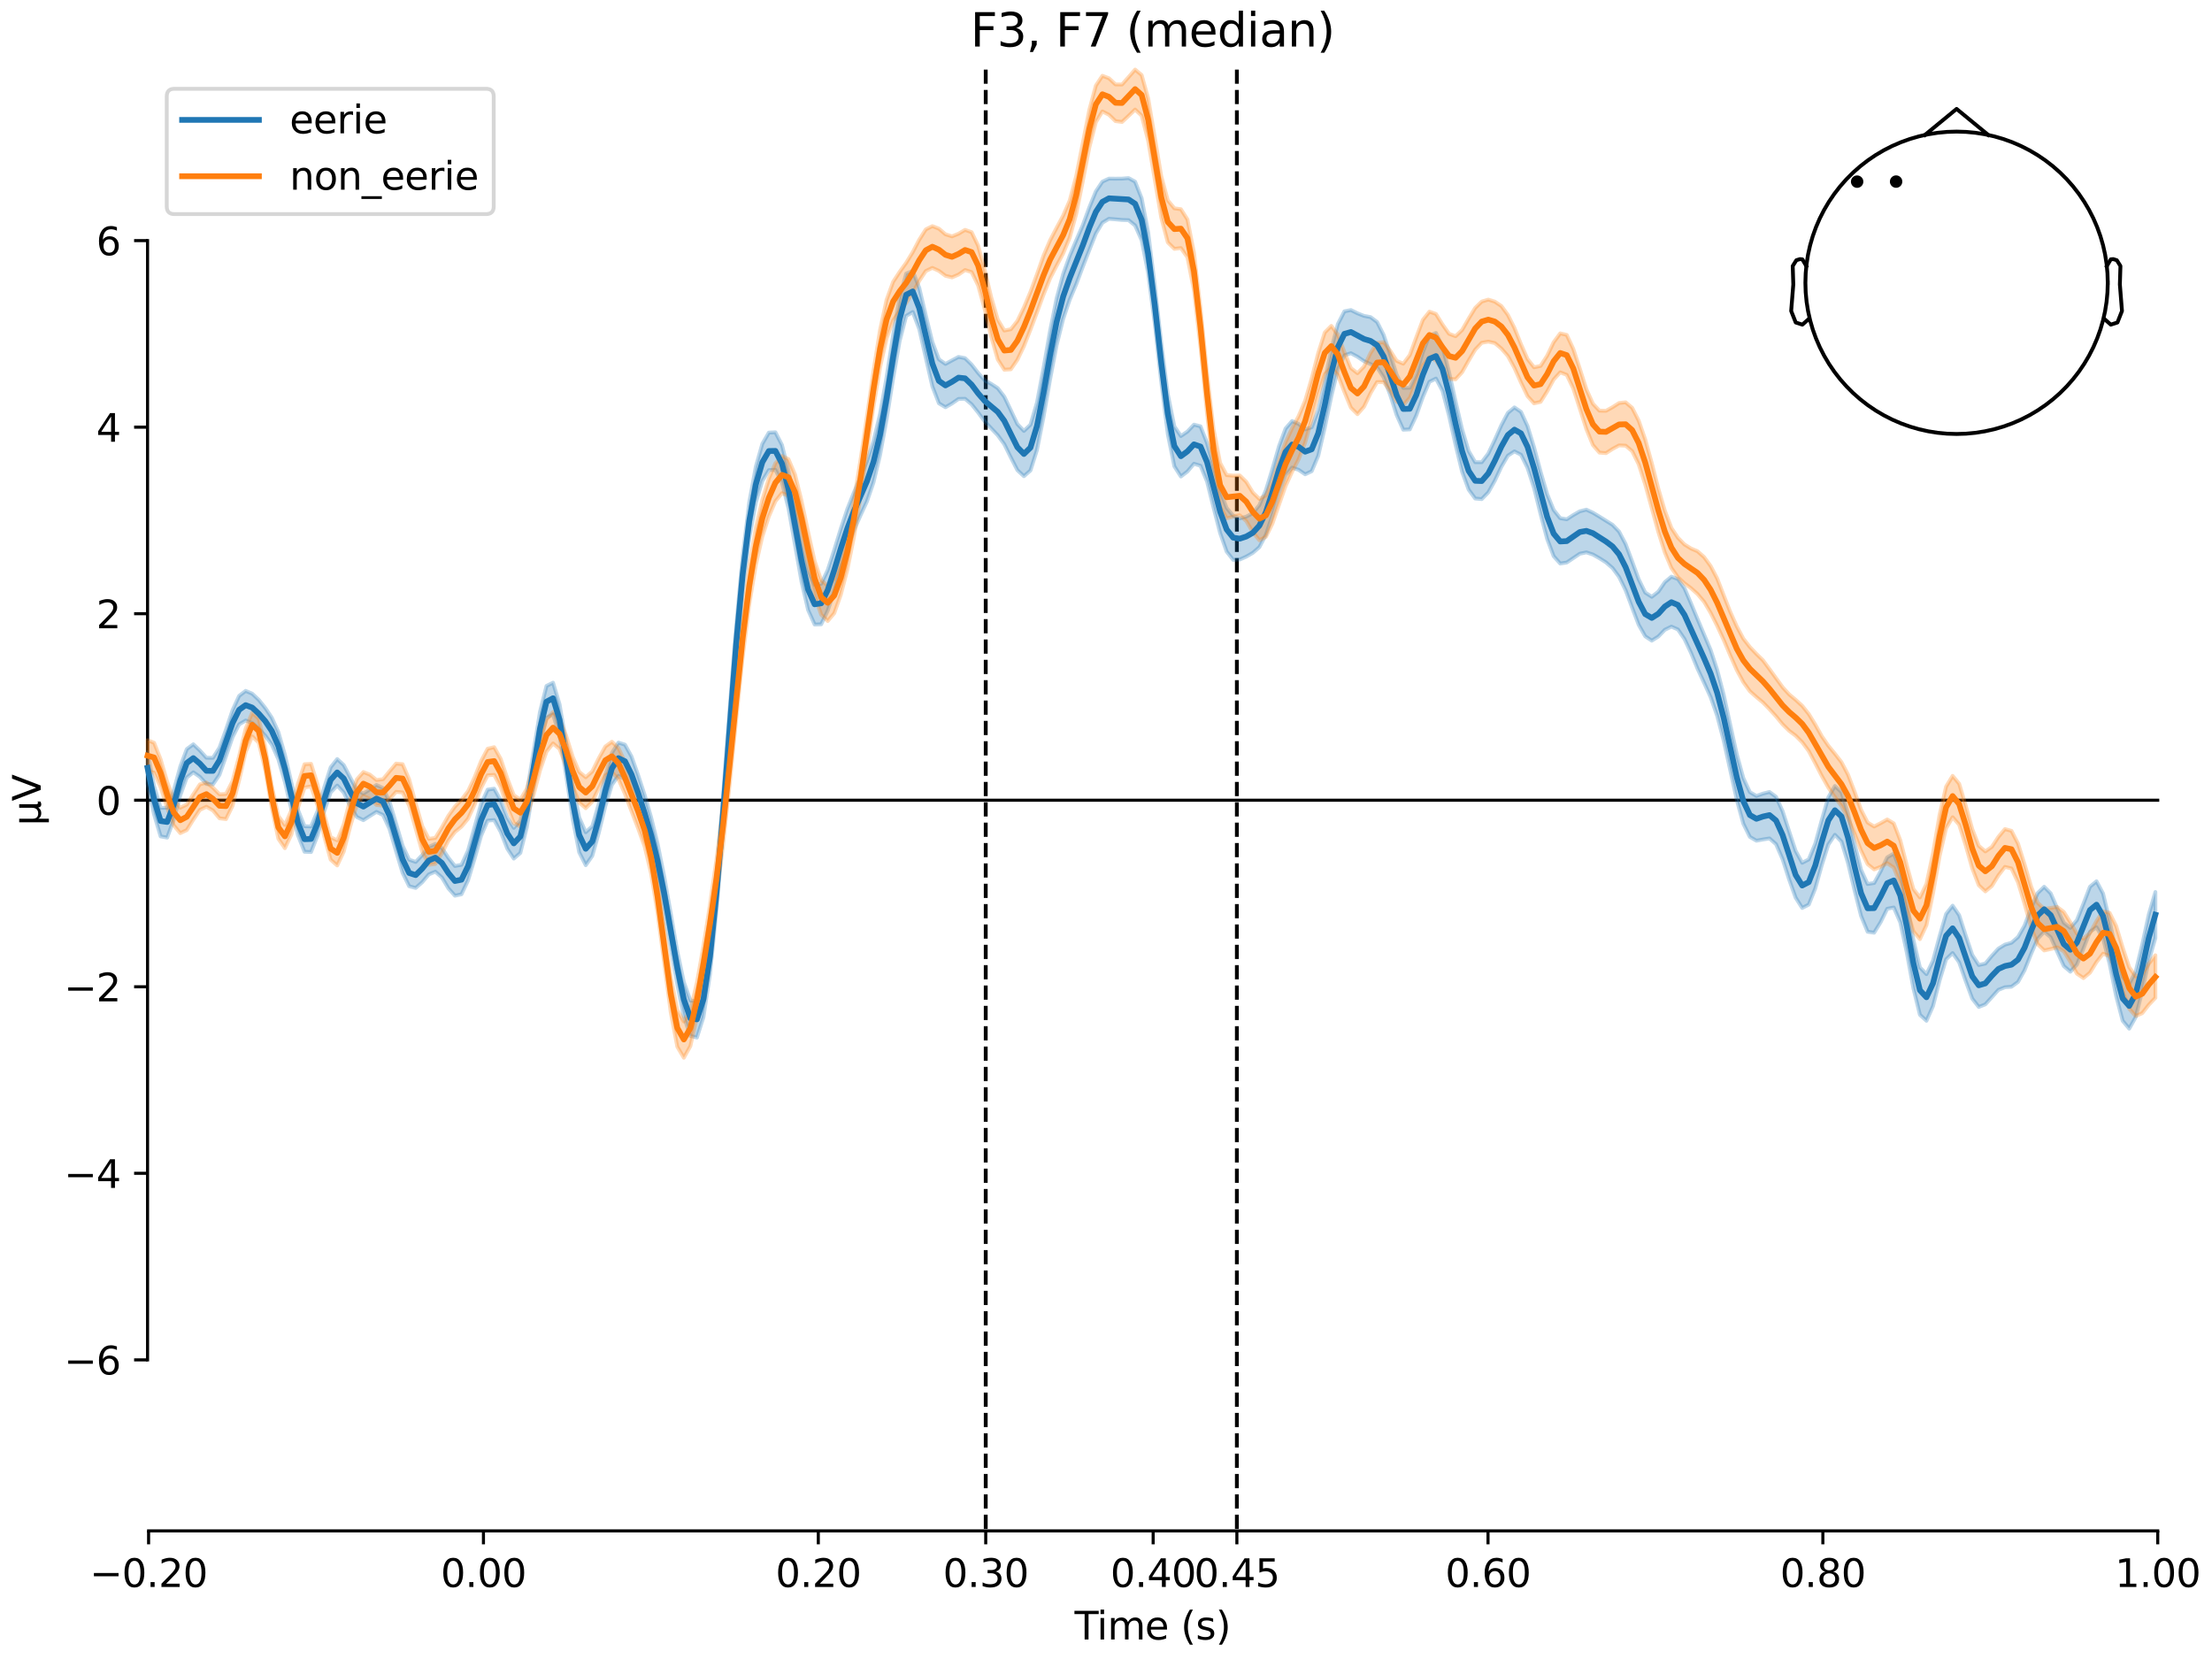 <?xml version="1.0" encoding="utf-8" standalone="no"?>
<!DOCTYPE svg PUBLIC "-//W3C//DTD SVG 1.1//EN"
  "http://www.w3.org/Graphics/SVG/1.1/DTD/svg11.dtd">
<svg xmlns:xlink="http://www.w3.org/1999/xlink" width="576pt" height="432pt" viewBox="0 0 576 432" xmlns="http://www.w3.org/2000/svg" version="1.1">
 <defs>
  <style type="text/css">*{stroke-linejoin: round; stroke-linecap: butt}</style>
 </defs>
 <g id="figure_1">
  <g id="patch_1">
   <path d="M 0 432 
L 576 432 
L 576 0 
L 0 0 
z
" style="fill: #ffffff"/>
  </g>
  <g id="axes_1">
   <g id="patch_2">
    <path d="M 38.421 398.644 
L 561.867 398.644 
L 561.867 18.118 
L 38.421 18.118 
L 38.421 398.644 
z
" style="fill: none; opacity: 0"/>
   </g>
   <g id="patch_3">
    <path d="M 38.421 354.109 
L 38.421 62.653 
" style="fill: none; stroke: #000000; stroke-width: 0.8; stroke-linejoin: miter; stroke-linecap: square"/>
   </g>
   <g id="LineCollection_1">
    <path d="M 256.682 18.118 
L 256.682 398.644 
" clip-path="url(#pef52d5e5d6)" style="fill: none; stroke-dasharray: 3.7,1.6; stroke-dashoffset: 0; stroke: #000000"/>
    <path d="M 322.079 18.118 
L 322.079 398.644 
" clip-path="url(#pef52d5e5d6)" style="fill: none; stroke-dasharray: 3.7,1.6; stroke-dashoffset: 0; stroke: #000000"/>
   </g>
   <g id="matplotlib.axis_1">
    <g id="xtick_1">
     <g id="line2d_1">
      <defs>
       <path id="m776b48ee78" d="M 0 0 
L 0 3.5 
" style="stroke: #000000; stroke-width: 0.8"/>
      </defs>
      <g>
       <use xlink:href="#m776b48ee78" x="38.693" y="398.644" style="stroke: #000000; stroke-width: 0.8"/>
      </g>
     </g>
     <g id="text_1">
      <!-- −0.20 -->
      <g transform="translate(23.37 413.242) scale(0.1 -0.1)">
       <defs>
        <path id="DejaVuSans-2212" d="M 678 2272 
L 4684 2272 
L 4684 1741 
L 678 1741 
L 678 2272 
z
" transform="scale(0.016)"/>
        <path id="DejaVuSans-30" d="M 2034 4250 
Q 1547 4250 1301 3770 
Q 1056 3291 1056 2328 
Q 1056 1369 1301 889 
Q 1547 409 2034 409 
Q 2525 409 2770 889 
Q 3016 1369 3016 2328 
Q 3016 3291 2770 3770 
Q 2525 4250 2034 4250 
z
M 2034 4750 
Q 2819 4750 3233 4129 
Q 3647 3509 3647 2328 
Q 3647 1150 3233 529 
Q 2819 -91 2034 -91 
Q 1250 -91 836 529 
Q 422 1150 422 2328 
Q 422 3509 836 4129 
Q 1250 4750 2034 4750 
z
" transform="scale(0.016)"/>
        <path id="DejaVuSans-2e" d="M 684 794 
L 1344 794 
L 1344 0 
L 684 0 
L 684 794 
z
" transform="scale(0.016)"/>
        <path id="DejaVuSans-32" d="M 1228 531 
L 3431 531 
L 3431 0 
L 469 0 
L 469 531 
Q 828 903 1448 1529 
Q 2069 2156 2228 2338 
Q 2531 2678 2651 2914 
Q 2772 3150 2772 3378 
Q 2772 3750 2511 3984 
Q 2250 4219 1831 4219 
Q 1534 4219 1204 4116 
Q 875 4013 500 3803 
L 500 4441 
Q 881 4594 1212 4672 
Q 1544 4750 1819 4750 
Q 2544 4750 2975 4387 
Q 3406 4025 3406 3419 
Q 3406 3131 3298 2873 
Q 3191 2616 2906 2266 
Q 2828 2175 2409 1742 
Q 1991 1309 1228 531 
z
" transform="scale(0.016)"/>
       </defs>
       <use xlink:href="#DejaVuSans-2212"/>
       <use xlink:href="#DejaVuSans-30" transform="translate(83.789 0)"/>
       <use xlink:href="#DejaVuSans-2e" transform="translate(147.412 0)"/>
       <use xlink:href="#DejaVuSans-32" transform="translate(179.199 0)"/>
       <use xlink:href="#DejaVuSans-30" transform="translate(242.822 0)"/>
      </g>
     </g>
    </g>
    <g id="xtick_2">
     <g id="line2d_2">
      <g>
       <use xlink:href="#m776b48ee78" x="125.889" y="398.644" style="stroke: #000000; stroke-width: 0.8"/>
      </g>
     </g>
     <g id="text_2">
      <!-- 0.00 -->
      <g transform="translate(114.756 413.242) scale(0.1 -0.1)">
       <use xlink:href="#DejaVuSans-30"/>
       <use xlink:href="#DejaVuSans-2e" transform="translate(63.623 0)"/>
       <use xlink:href="#DejaVuSans-30" transform="translate(95.41 0)"/>
       <use xlink:href="#DejaVuSans-30" transform="translate(159.033 0)"/>
      </g>
     </g>
    </g>
    <g id="xtick_3">
     <g id="line2d_3">
      <g>
       <use xlink:href="#m776b48ee78" x="213.084" y="398.644" style="stroke: #000000; stroke-width: 0.8"/>
      </g>
     </g>
     <g id="text_3">
      <!-- 0.20 -->
      <g transform="translate(201.952 413.242) scale(0.1 -0.1)">
       <use xlink:href="#DejaVuSans-30"/>
       <use xlink:href="#DejaVuSans-2e" transform="translate(63.623 0)"/>
       <use xlink:href="#DejaVuSans-32" transform="translate(95.41 0)"/>
       <use xlink:href="#DejaVuSans-30" transform="translate(159.033 0)"/>
      </g>
     </g>
    </g>
    <g id="xtick_4">
     <g id="line2d_4">
      <g>
       <use xlink:href="#m776b48ee78" x="256.682" y="398.644" style="stroke: #000000; stroke-width: 0.8"/>
      </g>
     </g>
     <g id="text_4">
      <!-- 0.30 -->
      <g transform="translate(245.549 413.242) scale(0.1 -0.1)">
       <defs>
        <path id="DejaVuSans-33" d="M 2597 2516 
Q 3050 2419 3304 2112 
Q 3559 1806 3559 1356 
Q 3559 666 3084 287 
Q 2609 -91 1734 -91 
Q 1441 -91 1130 -33 
Q 819 25 488 141 
L 488 750 
Q 750 597 1062 519 
Q 1375 441 1716 441 
Q 2309 441 2620 675 
Q 2931 909 2931 1356 
Q 2931 1769 2642 2001 
Q 2353 2234 1838 2234 
L 1294 2234 
L 1294 2753 
L 1863 2753 
Q 2328 2753 2575 2939 
Q 2822 3125 2822 3475 
Q 2822 3834 2567 4026 
Q 2313 4219 1838 4219 
Q 1578 4219 1281 4162 
Q 984 4106 628 3988 
L 628 4550 
Q 988 4650 1302 4700 
Q 1616 4750 1894 4750 
Q 2613 4750 3031 4423 
Q 3450 4097 3450 3541 
Q 3450 3153 3228 2886 
Q 3006 2619 2597 2516 
z
" transform="scale(0.016)"/>
       </defs>
       <use xlink:href="#DejaVuSans-30"/>
       <use xlink:href="#DejaVuSans-2e" transform="translate(63.623 0)"/>
       <use xlink:href="#DejaVuSans-33" transform="translate(95.41 0)"/>
       <use xlink:href="#DejaVuSans-30" transform="translate(159.033 0)"/>
      </g>
     </g>
    </g>
    <g id="xtick_5">
     <g id="line2d_5">
      <g>
       <use xlink:href="#m776b48ee78" x="300.28" y="398.644" style="stroke: #000000; stroke-width: 0.8"/>
      </g>
     </g>
     <g id="text_5">
      <!-- 0.40 -->
      <g transform="translate(289.147 413.242) scale(0.1 -0.1)">
       <defs>
        <path id="DejaVuSans-34" d="M 2419 4116 
L 825 1625 
L 2419 1625 
L 2419 4116 
z
M 2253 4666 
L 3047 4666 
L 3047 1625 
L 3713 1625 
L 3713 1100 
L 3047 1100 
L 3047 0 
L 2419 0 
L 2419 1100 
L 313 1100 
L 313 1709 
L 2253 4666 
z
" transform="scale(0.016)"/>
       </defs>
       <use xlink:href="#DejaVuSans-30"/>
       <use xlink:href="#DejaVuSans-2e" transform="translate(63.623 0)"/>
       <use xlink:href="#DejaVuSans-34" transform="translate(95.41 0)"/>
       <use xlink:href="#DejaVuSans-30" transform="translate(159.033 0)"/>
      </g>
     </g>
    </g>
    <g id="xtick_6">
     <g id="line2d_6">
      <g>
       <use xlink:href="#m776b48ee78" x="322.079" y="398.644" style="stroke: #000000; stroke-width: 0.8"/>
      </g>
     </g>
     <g id="text_6">
      <!-- 0.45 -->
      <g transform="translate(310.946 413.242) scale(0.1 -0.1)">
       <defs>
        <path id="DejaVuSans-35" d="M 691 4666 
L 3169 4666 
L 3169 4134 
L 1269 4134 
L 1269 2991 
Q 1406 3038 1543 3061 
Q 1681 3084 1819 3084 
Q 2600 3084 3056 2656 
Q 3513 2228 3513 1497 
Q 3513 744 3044 326 
Q 2575 -91 1722 -91 
Q 1428 -91 1123 -41 
Q 819 9 494 109 
L 494 744 
Q 775 591 1075 516 
Q 1375 441 1709 441 
Q 2250 441 2565 725 
Q 2881 1009 2881 1497 
Q 2881 1984 2565 2268 
Q 2250 2553 1709 2553 
Q 1456 2553 1204 2497 
Q 953 2441 691 2322 
L 691 4666 
z
" transform="scale(0.016)"/>
       </defs>
       <use xlink:href="#DejaVuSans-30"/>
       <use xlink:href="#DejaVuSans-2e" transform="translate(63.623 0)"/>
       <use xlink:href="#DejaVuSans-34" transform="translate(95.41 0)"/>
       <use xlink:href="#DejaVuSans-35" transform="translate(159.033 0)"/>
      </g>
     </g>
    </g>
    <g id="xtick_7">
     <g id="line2d_7">
      <g>
       <use xlink:href="#m776b48ee78" x="387.476" y="398.644" style="stroke: #000000; stroke-width: 0.8"/>
      </g>
     </g>
     <g id="text_7">
      <!-- 0.60 -->
      <g transform="translate(376.343 413.242) scale(0.1 -0.1)">
       <defs>
        <path id="DejaVuSans-36" d="M 2113 2584 
Q 1688 2584 1439 2293 
Q 1191 2003 1191 1497 
Q 1191 994 1439 701 
Q 1688 409 2113 409 
Q 2538 409 2786 701 
Q 3034 994 3034 1497 
Q 3034 2003 2786 2293 
Q 2538 2584 2113 2584 
z
M 3366 4563 
L 3366 3988 
Q 3128 4100 2886 4159 
Q 2644 4219 2406 4219 
Q 1781 4219 1451 3797 
Q 1122 3375 1075 2522 
Q 1259 2794 1537 2939 
Q 1816 3084 2150 3084 
Q 2853 3084 3261 2657 
Q 3669 2231 3669 1497 
Q 3669 778 3244 343 
Q 2819 -91 2113 -91 
Q 1303 -91 875 529 
Q 447 1150 447 2328 
Q 447 3434 972 4092 
Q 1497 4750 2381 4750 
Q 2619 4750 2861 4703 
Q 3103 4656 3366 4563 
z
" transform="scale(0.016)"/>
       </defs>
       <use xlink:href="#DejaVuSans-30"/>
       <use xlink:href="#DejaVuSans-2e" transform="translate(63.623 0)"/>
       <use xlink:href="#DejaVuSans-36" transform="translate(95.41 0)"/>
       <use xlink:href="#DejaVuSans-30" transform="translate(159.033 0)"/>
      </g>
     </g>
    </g>
    <g id="xtick_8">
     <g id="line2d_8">
      <g>
       <use xlink:href="#m776b48ee78" x="474.671" y="398.644" style="stroke: #000000; stroke-width: 0.8"/>
      </g>
     </g>
     <g id="text_8">
      <!-- 0.80 -->
      <g transform="translate(463.538 413.242) scale(0.1 -0.1)">
       <defs>
        <path id="DejaVuSans-38" d="M 2034 2216 
Q 1584 2216 1326 1975 
Q 1069 1734 1069 1313 
Q 1069 891 1326 650 
Q 1584 409 2034 409 
Q 2484 409 2743 651 
Q 3003 894 3003 1313 
Q 3003 1734 2745 1975 
Q 2488 2216 2034 2216 
z
M 1403 2484 
Q 997 2584 770 2862 
Q 544 3141 544 3541 
Q 544 4100 942 4425 
Q 1341 4750 2034 4750 
Q 2731 4750 3128 4425 
Q 3525 4100 3525 3541 
Q 3525 3141 3298 2862 
Q 3072 2584 2669 2484 
Q 3125 2378 3379 2068 
Q 3634 1759 3634 1313 
Q 3634 634 3220 271 
Q 2806 -91 2034 -91 
Q 1263 -91 848 271 
Q 434 634 434 1313 
Q 434 1759 690 2068 
Q 947 2378 1403 2484 
z
M 1172 3481 
Q 1172 3119 1398 2916 
Q 1625 2713 2034 2713 
Q 2441 2713 2670 2916 
Q 2900 3119 2900 3481 
Q 2900 3844 2670 4047 
Q 2441 4250 2034 4250 
Q 1625 4250 1398 4047 
Q 1172 3844 1172 3481 
z
" transform="scale(0.016)"/>
       </defs>
       <use xlink:href="#DejaVuSans-30"/>
       <use xlink:href="#DejaVuSans-2e" transform="translate(63.623 0)"/>
       <use xlink:href="#DejaVuSans-38" transform="translate(95.41 0)"/>
       <use xlink:href="#DejaVuSans-30" transform="translate(159.033 0)"/>
      </g>
     </g>
    </g>
    <g id="xtick_9">
     <g id="line2d_9">
      <g>
       <use xlink:href="#m776b48ee78" x="561.867" y="398.644" style="stroke: #000000; stroke-width: 0.8"/>
      </g>
     </g>
     <g id="text_9">
      <!-- 1.00 -->
      <g transform="translate(550.734 413.242) scale(0.1 -0.1)">
       <defs>
        <path id="DejaVuSans-31" d="M 794 531 
L 1825 531 
L 1825 4091 
L 703 3866 
L 703 4441 
L 1819 4666 
L 2450 4666 
L 2450 531 
L 3481 531 
L 3481 0 
L 794 0 
L 794 531 
z
" transform="scale(0.016)"/>
       </defs>
       <use xlink:href="#DejaVuSans-31"/>
       <use xlink:href="#DejaVuSans-2e" transform="translate(63.623 0)"/>
       <use xlink:href="#DejaVuSans-30" transform="translate(95.41 0)"/>
       <use xlink:href="#DejaVuSans-30" transform="translate(159.033 0)"/>
      </g>
     </g>
    </g>
    <g id="text_10">
     <!-- Time (s) -->
     <g transform="translate(279.815 426.92) scale(0.1 -0.1)">
      <defs>
       <path id="DejaVuSans-54" d="M -19 4666 
L 3928 4666 
L 3928 4134 
L 2272 4134 
L 2272 0 
L 1638 0 
L 1638 4134 
L -19 4134 
L -19 4666 
z
" transform="scale(0.016)"/>
       <path id="DejaVuSans-69" d="M 603 3500 
L 1178 3500 
L 1178 0 
L 603 0 
L 603 3500 
z
M 603 4863 
L 1178 4863 
L 1178 4134 
L 603 4134 
L 603 4863 
z
" transform="scale(0.016)"/>
       <path id="DejaVuSans-6d" d="M 3328 2828 
Q 3544 3216 3844 3400 
Q 4144 3584 4550 3584 
Q 5097 3584 5394 3201 
Q 5691 2819 5691 2113 
L 5691 0 
L 5113 0 
L 5113 2094 
Q 5113 2597 4934 2840 
Q 4756 3084 4391 3084 
Q 3944 3084 3684 2787 
Q 3425 2491 3425 1978 
L 3425 0 
L 2847 0 
L 2847 2094 
Q 2847 2600 2669 2842 
Q 2491 3084 2119 3084 
Q 1678 3084 1418 2786 
Q 1159 2488 1159 1978 
L 1159 0 
L 581 0 
L 581 3500 
L 1159 3500 
L 1159 2956 
Q 1356 3278 1631 3431 
Q 1906 3584 2284 3584 
Q 2666 3584 2933 3390 
Q 3200 3197 3328 2828 
z
" transform="scale(0.016)"/>
       <path id="DejaVuSans-65" d="M 3597 1894 
L 3597 1613 
L 953 1613 
Q 991 1019 1311 708 
Q 1631 397 2203 397 
Q 2534 397 2845 478 
Q 3156 559 3463 722 
L 3463 178 
Q 3153 47 2828 -22 
Q 2503 -91 2169 -91 
Q 1331 -91 842 396 
Q 353 884 353 1716 
Q 353 2575 817 3079 
Q 1281 3584 2069 3584 
Q 2775 3584 3186 3129 
Q 3597 2675 3597 1894 
z
M 3022 2063 
Q 3016 2534 2758 2815 
Q 2500 3097 2075 3097 
Q 1594 3097 1305 2825 
Q 1016 2553 972 2059 
L 3022 2063 
z
" transform="scale(0.016)"/>
       <path id="DejaVuSans-20" transform="scale(0.016)"/>
       <path id="DejaVuSans-28" d="M 1984 4856 
Q 1566 4138 1362 3434 
Q 1159 2731 1159 2009 
Q 1159 1288 1364 580 
Q 1569 -128 1984 -844 
L 1484 -844 
Q 1016 -109 783 600 
Q 550 1309 550 2009 
Q 550 2706 781 3412 
Q 1013 4119 1484 4856 
L 1984 4856 
z
" transform="scale(0.016)"/>
       <path id="DejaVuSans-73" d="M 2834 3397 
L 2834 2853 
Q 2591 2978 2328 3040 
Q 2066 3103 1784 3103 
Q 1356 3103 1142 2972 
Q 928 2841 928 2578 
Q 928 2378 1081 2264 
Q 1234 2150 1697 2047 
L 1894 2003 
Q 2506 1872 2764 1633 
Q 3022 1394 3022 966 
Q 3022 478 2636 193 
Q 2250 -91 1575 -91 
Q 1294 -91 989 -36 
Q 684 19 347 128 
L 347 722 
Q 666 556 975 473 
Q 1284 391 1588 391 
Q 1994 391 2212 530 
Q 2431 669 2431 922 
Q 2431 1156 2273 1281 
Q 2116 1406 1581 1522 
L 1381 1569 
Q 847 1681 609 1914 
Q 372 2147 372 2553 
Q 372 3047 722 3315 
Q 1072 3584 1716 3584 
Q 2034 3584 2315 3537 
Q 2597 3491 2834 3397 
z
" transform="scale(0.016)"/>
       <path id="DejaVuSans-29" d="M 513 4856 
L 1013 4856 
Q 1481 4119 1714 3412 
Q 1947 2706 1947 2009 
Q 1947 1309 1714 600 
Q 1481 -109 1013 -844 
L 513 -844 
Q 928 -128 1133 580 
Q 1338 1288 1338 2009 
Q 1338 2731 1133 3434 
Q 928 4138 513 4856 
z
" transform="scale(0.016)"/>
      </defs>
      <use xlink:href="#DejaVuSans-54"/>
      <use xlink:href="#DejaVuSans-69" transform="translate(57.959 0)"/>
      <use xlink:href="#DejaVuSans-6d" transform="translate(85.742 0)"/>
      <use xlink:href="#DejaVuSans-65" transform="translate(183.154 0)"/>
      <use xlink:href="#DejaVuSans-20" transform="translate(244.678 0)"/>
      <use xlink:href="#DejaVuSans-28" transform="translate(276.465 0)"/>
      <use xlink:href="#DejaVuSans-73" transform="translate(315.479 0)"/>
      <use xlink:href="#DejaVuSans-29" transform="translate(367.578 0)"/>
     </g>
    </g>
   </g>
   <g id="matplotlib.axis_2">
    <g id="ytick_1">
     <g id="line2d_10">
      <defs>
       <path id="mfe27d7b803" d="M 0 0 
L -3.5 0 
" style="stroke: #000000; stroke-width: 0.8"/>
      </defs>
      <g>
       <use xlink:href="#mfe27d7b803" x="38.421" y="354.109" style="stroke: #000000; stroke-width: 0.8"/>
      </g>
     </g>
     <g id="text_11">
      <!-- −6 -->
      <g transform="translate(16.678 357.908) scale(0.1 -0.1)">
       <use xlink:href="#DejaVuSans-2212"/>
       <use xlink:href="#DejaVuSans-36" transform="translate(83.789 0)"/>
      </g>
     </g>
    </g>
    <g id="ytick_2">
     <g id="line2d_11">
      <g>
       <use xlink:href="#mfe27d7b803" x="38.421" y="305.533" style="stroke: #000000; stroke-width: 0.8"/>
      </g>
     </g>
     <g id="text_12">
      <!-- −4 -->
      <g transform="translate(16.678 309.332) scale(0.1 -0.1)">
       <use xlink:href="#DejaVuSans-2212"/>
       <use xlink:href="#DejaVuSans-34" transform="translate(83.789 0)"/>
      </g>
     </g>
    </g>
    <g id="ytick_3">
     <g id="line2d_12">
      <g>
       <use xlink:href="#mfe27d7b803" x="38.421" y="256.957" style="stroke: #000000; stroke-width: 0.8"/>
      </g>
     </g>
     <g id="text_13">
      <!-- −2 -->
      <g transform="translate(16.678 260.756) scale(0.1 -0.1)">
       <use xlink:href="#DejaVuSans-2212"/>
       <use xlink:href="#DejaVuSans-32" transform="translate(83.789 0)"/>
      </g>
     </g>
    </g>
    <g id="ytick_4">
     <g id="line2d_13">
      <g>
       <use xlink:href="#mfe27d7b803" x="38.421" y="208.381" style="stroke: #000000; stroke-width: 0.8"/>
      </g>
     </g>
     <g id="text_14">
      <!-- 0 -->
      <g transform="translate(25.058 212.18) scale(0.1 -0.1)">
       <use xlink:href="#DejaVuSans-30"/>
      </g>
     </g>
    </g>
    <g id="ytick_5">
     <g id="line2d_14">
      <g>
       <use xlink:href="#mfe27d7b803" x="38.421" y="159.805" style="stroke: #000000; stroke-width: 0.8"/>
      </g>
     </g>
     <g id="text_15">
      <!-- 2 -->
      <g transform="translate(25.058 163.604) scale(0.1 -0.1)">
       <use xlink:href="#DejaVuSans-32"/>
      </g>
     </g>
    </g>
    <g id="ytick_6">
     <g id="line2d_15">
      <g>
       <use xlink:href="#mfe27d7b803" x="38.421" y="111.229" style="stroke: #000000; stroke-width: 0.8"/>
      </g>
     </g>
     <g id="text_16">
      <!-- 4 -->
      <g transform="translate(25.058 115.028) scale(0.1 -0.1)">
       <use xlink:href="#DejaVuSans-34"/>
      </g>
     </g>
    </g>
    <g id="ytick_7">
     <g id="line2d_16">
      <g>
       <use xlink:href="#mfe27d7b803" x="38.421" y="62.653" style="stroke: #000000; stroke-width: 0.8"/>
      </g>
     </g>
     <g id="text_17">
      <!-- 6 -->
      <g transform="translate(25.058 66.453) scale(0.1 -0.1)">
       <use xlink:href="#DejaVuSans-36"/>
      </g>
     </g>
    </g>
    <g id="text_18">
     <!-- µV -->
     <g transform="translate(10.599 214.982) rotate(-90) scale(0.1 -0.1)">
      <defs>
       <path id="DejaVuSans-b5" d="M 544 -1331 
L 544 3500 
L 1119 3500 
L 1119 1325 
Q 1119 872 1334 640 
Q 1550 409 1972 409 
Q 2434 409 2667 671 
Q 2900 934 2900 1459 
L 2900 3500 
L 3475 3500 
L 3475 806 
Q 3475 619 3529 530 
Q 3584 441 3700 441 
Q 3728 441 3778 458 
Q 3828 475 3916 513 
L 3916 50 
Q 3788 -22 3673 -56 
Q 3559 -91 3450 -91 
Q 3234 -91 3106 31 
Q 2978 153 2931 403 
Q 2775 156 2548 32 
Q 2322 -91 2016 -91 
Q 1697 -91 1473 31 
Q 1250 153 1119 397 
L 1119 -1331 
L 544 -1331 
z
" transform="scale(0.016)"/>
       <path id="DejaVuSans-56" d="M 1831 0 
L 50 4666 
L 709 4666 
L 2188 738 
L 3669 4666 
L 4325 4666 
L 2547 0 
L 1831 0 
z
" transform="scale(0.016)"/>
      </defs>
      <use xlink:href="#DejaVuSans-b5"/>
      <use xlink:href="#DejaVuSans-56" transform="translate(63.623 0)"/>
     </g>
    </g>
   </g>
   <g id="patch_4">
    <path d="M 38.693 398.644 
L 561.867 398.644 
" style="fill: none; stroke: #000000; stroke-width: 0.8; stroke-linejoin: miter; stroke-linecap: square"/>
   </g>
   <g id="patch_5">
    <path d="M 38.421 208.381 
L 561.867 208.381 
" style="fill: none; stroke: #000000; stroke-width: 0.8; stroke-linejoin: miter; stroke-linecap: square"/>
   </g>
   <g id="text_19">
    <!-- F3, F7 (median) -->
    <g transform="translate(252.713 12.118) scale(0.12 -0.12)">
     <defs>
      <path id="DejaVuSans-46" d="M 628 4666 
L 3309 4666 
L 3309 4134 
L 1259 4134 
L 1259 2759 
L 3109 2759 
L 3109 2228 
L 1259 2228 
L 1259 0 
L 628 0 
L 628 4666 
z
" transform="scale(0.016)"/>
      <path id="DejaVuSans-2c" d="M 750 794 
L 1409 794 
L 1409 256 
L 897 -744 
L 494 -744 
L 750 256 
L 750 794 
z
" transform="scale(0.016)"/>
      <path id="DejaVuSans-37" d="M 525 4666 
L 3525 4666 
L 3525 4397 
L 1831 0 
L 1172 0 
L 2766 4134 
L 525 4134 
L 525 4666 
z
" transform="scale(0.016)"/>
      <path id="DejaVuSans-64" d="M 2906 2969 
L 2906 4863 
L 3481 4863 
L 3481 0 
L 2906 0 
L 2906 525 
Q 2725 213 2448 61 
Q 2172 -91 1784 -91 
Q 1150 -91 751 415 
Q 353 922 353 1747 
Q 353 2572 751 3078 
Q 1150 3584 1784 3584 
Q 2172 3584 2448 3432 
Q 2725 3281 2906 2969 
z
M 947 1747 
Q 947 1113 1208 752 
Q 1469 391 1925 391 
Q 2381 391 2643 752 
Q 2906 1113 2906 1747 
Q 2906 2381 2643 2742 
Q 2381 3103 1925 3103 
Q 1469 3103 1208 2742 
Q 947 2381 947 1747 
z
" transform="scale(0.016)"/>
      <path id="DejaVuSans-61" d="M 2194 1759 
Q 1497 1759 1228 1600 
Q 959 1441 959 1056 
Q 959 750 1161 570 
Q 1363 391 1709 391 
Q 2188 391 2477 730 
Q 2766 1069 2766 1631 
L 2766 1759 
L 2194 1759 
z
M 3341 1997 
L 3341 0 
L 2766 0 
L 2766 531 
Q 2569 213 2275 61 
Q 1981 -91 1556 -91 
Q 1019 -91 701 211 
Q 384 513 384 1019 
Q 384 1609 779 1909 
Q 1175 2209 1959 2209 
L 2766 2209 
L 2766 2266 
Q 2766 2663 2505 2880 
Q 2244 3097 1772 3097 
Q 1472 3097 1187 3025 
Q 903 2953 641 2809 
L 641 3341 
Q 956 3463 1253 3523 
Q 1550 3584 1831 3584 
Q 2591 3584 2966 3190 
Q 3341 2797 3341 1997 
z
" transform="scale(0.016)"/>
      <path id="DejaVuSans-6e" d="M 3513 2113 
L 3513 0 
L 2938 0 
L 2938 2094 
Q 2938 2591 2744 2837 
Q 2550 3084 2163 3084 
Q 1697 3084 1428 2787 
Q 1159 2491 1159 1978 
L 1159 0 
L 581 0 
L 581 3500 
L 1159 3500 
L 1159 2956 
Q 1366 3272 1645 3428 
Q 1925 3584 2291 3584 
Q 2894 3584 3203 3211 
Q 3513 2838 3513 2113 
z
" transform="scale(0.016)"/>
     </defs>
     <use xlink:href="#DejaVuSans-46"/>
     <use xlink:href="#DejaVuSans-33" transform="translate(57.52 0)"/>
     <use xlink:href="#DejaVuSans-2c" transform="translate(121.143 0)"/>
     <use xlink:href="#DejaVuSans-20" transform="translate(152.93 0)"/>
     <use xlink:href="#DejaVuSans-46" transform="translate(184.717 0)"/>
     <use xlink:href="#DejaVuSans-37" transform="translate(242.236 0)"/>
     <use xlink:href="#DejaVuSans-20" transform="translate(305.859 0)"/>
     <use xlink:href="#DejaVuSans-28" transform="translate(337.646 0)"/>
     <use xlink:href="#DejaVuSans-6d" transform="translate(376.66 0)"/>
     <use xlink:href="#DejaVuSans-65" transform="translate(474.072 0)"/>
     <use xlink:href="#DejaVuSans-64" transform="translate(535.596 0)"/>
     <use xlink:href="#DejaVuSans-69" transform="translate(599.072 0)"/>
     <use xlink:href="#DejaVuSans-61" transform="translate(626.855 0)"/>
     <use xlink:href="#DejaVuSans-6e" transform="translate(688.135 0)"/>
     <use xlink:href="#DejaVuSans-29" transform="translate(751.514 0)"/>
    </g>
   </g>
   <g id="legend_1">
    <g id="patch_6">
     <path d="M 45.421 55.753 
L 126.563 55.753 
Q 128.563 55.753 128.563 53.753 
L 128.563 25.118 
Q 128.563 23.118 126.563 23.118 
L 45.421 23.118 
Q 43.421 23.118 43.421 25.118 
L 43.421 53.753 
Q 43.421 55.753 45.421 55.753 
z
" style="fill: #ffffff; opacity: 0.8; stroke: #cccccc; stroke-linejoin: miter"/>
    </g>
    <g id="line2d_17">
     <path d="M 47.421 31.217 
L 57.421 31.217 
L 67.421 31.217 
" style="fill: none; stroke: #1f77b4; stroke-width: 1.5; stroke-linecap: square"/>
    </g>
    <g id="text_20">
     <!-- eerie -->
     <g transform="translate(75.421 34.717) scale(0.1 -0.1)">
      <defs>
       <path id="DejaVuSans-72" d="M 2631 2963 
Q 2534 3019 2420 3045 
Q 2306 3072 2169 3072 
Q 1681 3072 1420 2755 
Q 1159 2438 1159 1844 
L 1159 0 
L 581 0 
L 581 3500 
L 1159 3500 
L 1159 2956 
Q 1341 3275 1631 3429 
Q 1922 3584 2338 3584 
Q 2397 3584 2469 3576 
Q 2541 3569 2628 3553 
L 2631 2963 
z
" transform="scale(0.016)"/>
      </defs>
      <use xlink:href="#DejaVuSans-65"/>
      <use xlink:href="#DejaVuSans-65" transform="translate(61.523 0)"/>
      <use xlink:href="#DejaVuSans-72" transform="translate(123.047 0)"/>
      <use xlink:href="#DejaVuSans-69" transform="translate(164.16 0)"/>
      <use xlink:href="#DejaVuSans-65" transform="translate(191.943 0)"/>
     </g>
    </g>
    <g id="line2d_18">
     <path d="M 47.421 45.895 
L 57.421 45.895 
L 67.421 45.895 
" style="fill: none; stroke: #ff7f0e; stroke-width: 1.5; stroke-linecap: square"/>
    </g>
    <g id="text_21">
     <!-- non_eerie -->
     <g transform="translate(75.421 49.395) scale(0.1 -0.1)">
      <defs>
       <path id="DejaVuSans-6f" d="M 1959 3097 
Q 1497 3097 1228 2736 
Q 959 2375 959 1747 
Q 959 1119 1226 758 
Q 1494 397 1959 397 
Q 2419 397 2687 759 
Q 2956 1122 2956 1747 
Q 2956 2369 2687 2733 
Q 2419 3097 1959 3097 
z
M 1959 3584 
Q 2709 3584 3137 3096 
Q 3566 2609 3566 1747 
Q 3566 888 3137 398 
Q 2709 -91 1959 -91 
Q 1206 -91 779 398 
Q 353 888 353 1747 
Q 353 2609 779 3096 
Q 1206 3584 1959 3584 
z
" transform="scale(0.016)"/>
       <path id="DejaVuSans-5f" d="M 3263 -1063 
L 3263 -1509 
L -63 -1509 
L -63 -1063 
L 3263 -1063 
z
" transform="scale(0.016)"/>
      </defs>
      <use xlink:href="#DejaVuSans-6e"/>
      <use xlink:href="#DejaVuSans-6f" transform="translate(63.379 0)"/>
      <use xlink:href="#DejaVuSans-6e" transform="translate(124.561 0)"/>
      <use xlink:href="#DejaVuSans-5f" transform="translate(187.939 0)"/>
      <use xlink:href="#DejaVuSans-65" transform="translate(237.939 0)"/>
      <use xlink:href="#DejaVuSans-65" transform="translate(299.463 0)"/>
      <use xlink:href="#DejaVuSans-72" transform="translate(360.986 0)"/>
      <use xlink:href="#DejaVuSans-69" transform="translate(402.1 0)"/>
      <use xlink:href="#DejaVuSans-65" transform="translate(429.883 0)"/>
     </g>
    </g>
   </g>
   <g id="FillBetweenPolyCollection_1">
    <defs>
     <path id="mb0d331eb93" d="M 38.421 -236.141 
L 38.421 -227.861 
L 40.124 -219.928 
L 41.827 -214.206 
L 43.53 -213.885 
L 45.233 -218.541 
L 46.936 -224.856 
L 48.639 -229.533 
L 50.342 -230.894 
L 52.045 -229.713 
L 53.748 -227.85 
L 55.451 -227.74 
L 57.154 -230.241 
L 58.857 -235.104 
L 60.56 -240.056 
L 62.263 -243.365 
L 63.966 -244.373 
L 65.669 -243.742 
L 67.372 -242.289 
L 69.075 -240.43 
L 70.778 -238.111 
L 72.481 -234.297 
L 74.184 -228.358 
L 75.887 -221.227 
L 77.59 -214.475 
L 79.294 -210.2 
L 80.997 -210.129 
L 82.7 -214.456 
L 84.403 -220.666 
L 86.106 -225.661 
L 87.809 -227.444 
L 89.512 -225.624 
L 91.215 -222.061 
L 92.918 -219.254 
L 94.621 -218.43 
L 96.324 -219.518 
L 98.027 -220.583 
L 99.73 -219.782 
L 101.433 -216.133 
L 103.136 -210.336 
L 104.839 -204.7 
L 106.542 -201.232 
L 108.245 -200.785 
L 109.948 -202.274 
L 111.651 -204.302 
L 113.354 -205.016 
L 115.057 -203.528 
L 116.76 -200.67 
L 118.463 -198.762 
L 120.166 -199.138 
L 121.87 -202.728 
L 123.573 -208.355 
L 125.276 -214.359 
L 126.979 -218.305 
L 128.682 -218.461 
L 130.385 -215.372 
L 132.088 -211.021 
L 133.791 -208.424 
L 135.494 -209.891 
L 137.197 -216.633 
L 138.9 -227.054 
L 140.603 -237.826 
L 142.306 -245.084 
L 144.009 -245.997 
L 145.712 -240.299 
L 147.415 -230.202 
L 149.118 -218.818 
L 150.821 -210.059 
L 152.524 -206.706 
L 154.227 -209.127 
L 155.93 -215.147 
L 157.633 -222.122 
L 159.336 -227.639 
L 161.039 -229.971 
L 162.742 -229.1 
L 164.446 -225.452 
L 166.149 -220.485 
L 167.852 -215.254 
L 169.555 -209.845 
L 171.258 -203.289 
L 172.961 -195.067 
L 174.664 -185.228 
L 176.367 -175.671 
L 178.07 -167.279 
L 179.773 -162.246 
L 181.476 -161.823 
L 183.179 -167.158 
L 184.882 -178.333 
L 186.585 -194.985 
L 188.288 -215.637 
L 189.991 -238.177 
L 191.694 -259.68 
L 193.397 -278.067 
L 195.1 -291.806 
L 196.803 -301.121 
L 198.506 -306.736 
L 200.209 -309.574 
L 201.912 -309.653 
L 203.615 -306.316 
L 205.318 -299.664 
L 207.022 -290.104 
L 208.725 -280.485 
L 210.428 -273.153 
L 212.131 -269.369 
L 213.834 -269.43 
L 215.537 -272.991 
L 217.24 -278.041 
L 218.943 -283.994 
L 220.646 -289.31 
L 222.349 -293.882 
L 224.052 -297.755 
L 225.755 -301.438 
L 227.458 -306.392 
L 229.161 -313.479 
L 230.864 -322.782 
L 232.567 -333.455 
L 234.27 -343.213 
L 235.973 -349.725 
L 237.676 -350.751 
L 239.379 -346.294 
L 241.082 -338.798 
L 242.785 -331.383 
L 244.488 -326.981 
L 246.191 -325.951 
L 247.894 -326.933 
L 249.598 -328.123 
L 251.301 -328.152 
L 253.004 -326.707 
L 254.707 -324.58 
L 256.41 -322.279 
L 258.113 -320.454 
L 259.816 -318.656 
L 261.519 -316.315 
L 263.222 -312.87 
L 264.925 -309.569 
L 266.628 -307.997 
L 268.331 -309.483 
L 270.034 -314.855 
L 271.737 -323.452 
L 273.44 -333.203 
L 275.143 -342.128 
L 276.846 -348.934 
L 278.549 -353.947 
L 280.252 -357.986 
L 281.955 -362.51 
L 283.658 -366.886 
L 285.361 -371.174 
L 287.064 -374.005 
L 288.767 -375.025 
L 290.47 -374.887 
L 292.174 -374.726 
L 293.877 -374.673 
L 295.58 -373.285 
L 297.283 -369.442 
L 298.986 -360.837 
L 300.689 -347.73 
L 302.392 -332.483 
L 304.095 -318.937 
L 305.798 -310.573 
L 307.501 -307.918 
L 309.204 -309.213 
L 310.907 -311.233 
L 312.61 -310.723 
L 314.313 -306.597 
L 316.016 -299.783 
L 317.719 -293.196 
L 319.422 -288.361 
L 321.125 -286.213 
L 322.828 -286.304 
L 324.531 -287.055 
L 326.234 -288.04 
L 327.937 -289.523 
L 329.64 -292.769 
L 331.343 -297.897 
L 333.046 -303.592 
L 334.75 -308.235 
L 336.453 -310.237 
L 338.156 -309.658 
L 339.859 -308.492 
L 341.562 -309.296 
L 343.265 -313.298 
L 344.968 -320.625 
L 346.671 -328.797 
L 348.374 -335.761 
L 350.077 -339.476 
L 351.78 -340.018 
L 353.483 -339.096 
L 355.186 -337.949 
L 356.889 -337.196 
L 358.592 -336.344 
L 360.295 -333.742 
L 361.998 -329.191 
L 363.701 -323.892 
L 365.404 -320.105 
L 367.107 -320.19 
L 368.81 -323.835 
L 370.513 -328.614 
L 372.216 -332.571 
L 373.919 -333.422 
L 375.622 -330.223 
L 377.326 -323.749 
L 379.029 -316.161 
L 380.732 -309.146 
L 382.435 -304.492 
L 384.138 -302.185 
L 385.841 -302.032 
L 387.544 -303.773 
L 389.247 -306.808 
L 390.95 -310.429 
L 392.653 -313.35 
L 394.356 -314.461 
L 396.059 -313.587 
L 397.762 -310.161 
L 399.465 -304.92 
L 401.168 -298.11 
L 402.871 -291.671 
L 404.574 -287.159 
L 406.277 -285.258 
L 407.98 -285.523 
L 409.683 -286.669 
L 411.386 -287.815 
L 413.089 -288.161 
L 414.792 -287.601 
L 416.495 -286.633 
L 418.198 -285.553 
L 419.902 -284.071 
L 421.605 -281.767 
L 423.308 -278.298 
L 425.011 -273.752 
L 426.714 -269.294 
L 428.417 -266.302 
L 430.12 -265.181 
L 431.823 -266.237 
L 433.526 -268.006 
L 435.229 -268.832 
L 436.932 -268.087 
L 438.635 -265.603 
L 440.338 -261.995 
L 442.041 -257.854 
L 443.744 -254.196 
L 445.447 -250.463 
L 447.15 -245.604 
L 448.853 -239.121 
L 450.556 -231.422 
L 452.259 -223.719 
L 453.962 -217.503 
L 455.665 -214.065 
L 457.368 -213.088 
L 459.071 -213.401 
L 460.774 -213.672 
L 462.478 -212.173 
L 464.181 -208.262 
L 465.884 -202.975 
L 467.587 -198.235 
L 469.29 -195.57 
L 470.993 -196.433 
L 472.696 -200.665 
L 474.399 -206.745 
L 476.102 -212.073 
L 477.805 -214.616 
L 479.508 -212.847 
L 481.211 -207.305 
L 482.914 -200.201 
L 484.617 -193.496 
L 486.32 -189.374 
L 488.023 -189.133 
L 489.726 -191.893 
L 491.429 -195.354 
L 493.132 -195.691 
L 494.835 -191.799 
L 496.538 -183.915 
L 498.241 -174.663 
L 499.944 -167.739 
L 501.647 -166.19 
L 503.35 -170.014 
L 505.054 -176.649 
L 506.757 -182.185 
L 508.46 -183.816 
L 510.163 -181.401 
L 511.866 -176.545 
L 513.569 -171.953 
L 515.272 -169.788 
L 516.975 -170.469 
L 518.678 -172.344 
L 520.381 -174.244 
L 522.084 -174.924 
L 523.787 -175.052 
L 525.49 -176.305 
L 527.193 -179.353 
L 528.896 -183.602 
L 530.599 -187.536 
L 532.302 -189.367 
L 534.005 -187.917 
L 535.708 -184.139 
L 537.411 -180.436 
L 539.114 -178.974 
L 540.817 -180.814 
L 542.52 -184.946 
L 544.223 -189.352 
L 545.926 -190.539 
L 547.63 -187.583 
L 549.333 -181.04 
L 551.036 -172.65 
L 552.739 -166.182 
L 554.442 -164.147 
L 556.145 -167.163 
L 557.848 -174.029 
L 559.551 -181.836 
L 561.254 -187.737 
L 561.254 -199.724 
L 561.254 -199.724 
L 559.551 -193.922 
L 557.848 -186.116 
L 556.145 -179.08 
L 554.442 -175.791 
L 552.739 -177.63 
L 551.036 -184.022 
L 549.333 -192.293 
L 547.63 -199.328 
L 545.926 -202.518 
L 544.223 -201.099 
L 542.52 -196.659 
L 540.817 -192.397 
L 539.114 -190.383 
L 537.411 -191.736 
L 535.708 -195.448 
L 534.005 -199.358 
L 532.302 -201.084 
L 530.599 -199.429 
L 528.896 -195.533 
L 527.193 -190.993 
L 525.49 -188.007 
L 523.787 -186.512 
L 522.084 -186.021 
L 520.381 -184.984 
L 518.678 -183.119 
L 516.975 -181.09 
L 515.272 -180.712 
L 513.569 -183.357 
L 511.866 -188.408 
L 510.163 -193.691 
L 508.46 -196.167 
L 506.757 -194.002 
L 505.054 -188.19 
L 503.35 -181.865 
L 501.647 -178.339 
L 499.944 -180.1 
L 498.241 -187.235 
L 496.538 -196.933 
L 494.835 -205.4 
L 493.132 -209.729 
L 491.429 -208.752 
L 489.726 -205.159 
L 488.023 -202.071 
L 486.32 -201.811 
L 484.617 -205.511 
L 482.914 -212.291 
L 481.211 -220.199 
L 479.508 -225.734 
L 477.805 -227.332 
L 476.102 -224.398 
L 474.399 -218.521 
L 472.696 -212.333 
L 470.993 -208.211 
L 469.29 -207.335 
L 467.587 -210.42 
L 465.884 -215.529 
L 464.181 -220.786 
L 462.478 -224.518 
L 460.774 -225.775 
L 459.071 -225.344 
L 457.368 -224.734 
L 455.665 -225.729 
L 453.962 -229.387 
L 452.259 -235.568 
L 450.556 -243.245 
L 448.853 -251.056 
L 447.15 -257.566 
L 445.447 -262.735 
L 443.744 -266.754 
L 442.041 -270.786 
L 440.338 -274.882 
L 438.635 -278.827 
L 436.932 -281.219 
L 435.229 -281.831 
L 433.526 -280.419 
L 431.823 -277.936 
L 430.12 -276.597 
L 428.417 -277.697 
L 426.714 -281.148 
L 425.011 -285.792 
L 423.308 -290.341 
L 421.605 -293.573 
L 419.902 -295.338 
L 418.198 -296.406 
L 416.495 -297.471 
L 414.792 -298.493 
L 413.089 -299.284 
L 411.386 -298.863 
L 409.683 -297.886 
L 407.98 -296.78 
L 406.277 -297.07 
L 404.574 -299.208 
L 402.871 -303.358 
L 401.168 -309.159 
L 399.465 -315.533 
L 397.762 -321.057 
L 396.059 -324.753 
L 394.356 -325.907 
L 392.653 -324.496 
L 390.95 -321.287 
L 389.247 -317.482 
L 387.544 -313.895 
L 385.841 -311.643 
L 384.138 -311.648 
L 382.435 -314.54 
L 380.732 -320.194 
L 379.029 -327.442 
L 377.326 -335.137 
L 375.622 -341.713 
L 373.919 -345.301 
L 372.216 -344.584 
L 370.513 -340.309 
L 368.81 -334.694 
L 367.107 -331.033 
L 365.404 -331.007 
L 363.701 -334.416 
L 361.998 -339.733 
L 360.295 -344.794 
L 358.592 -348.152 
L 356.889 -349.426 
L 355.186 -349.746 
L 353.483 -350.417 
L 351.78 -351.263 
L 350.077 -350.924 
L 348.374 -347.609 
L 346.671 -341.093 
L 344.968 -332.548 
L 343.265 -325.181 
L 341.562 -320.749 
L 339.859 -320.198 
L 338.156 -321.605 
L 336.453 -322.357 
L 334.75 -320.404 
L 333.046 -315.802 
L 331.343 -309.901 
L 329.64 -304.376 
L 327.937 -300.48 
L 326.234 -298.372 
L 324.531 -297.473 
L 322.828 -297.016 
L 321.125 -297.693 
L 319.422 -299.718 
L 317.719 -304.194 
L 316.016 -310.37 
L 314.313 -316.64 
L 312.61 -320.984 
L 310.907 -321.425 
L 309.204 -319.62 
L 307.501 -318.458 
L 305.798 -320.972 
L 304.095 -329.32 
L 302.392 -342.663 
L 300.689 -357.774 
L 298.986 -371.437 
L 297.283 -380.369 
L 295.58 -384.693 
L 293.877 -385.628 
L 292.174 -385.489 
L 290.47 -385.47 
L 288.767 -385.489 
L 287.064 -384.702 
L 285.361 -382.174 
L 283.658 -377.995 
L 281.955 -373.368 
L 280.252 -369.427 
L 278.549 -365.372 
L 276.846 -360.643 
L 275.143 -354.292 
L 273.44 -345.85 
L 271.737 -336.213 
L 270.034 -327.196 
L 268.331 -321.419 
L 266.628 -319.791 
L 264.925 -321.563 
L 263.222 -325.16 
L 261.519 -328.709 
L 259.816 -330.921 
L 258.113 -332.039 
L 256.41 -332.977 
L 254.707 -334.887 
L 253.004 -337.063 
L 251.301 -338.735 
L 249.598 -339.058 
L 247.894 -338.156 
L 246.191 -337.233 
L 244.488 -338.431 
L 242.785 -342.947 
L 241.082 -349.837 
L 239.379 -357.03 
L 237.676 -361.446 
L 235.973 -360.76 
L 234.27 -354.579 
L 232.567 -344.718 
L 230.864 -333.72 
L 229.161 -324.187 
L 227.458 -317.079 
L 225.755 -311.885 
L 224.052 -307.779 
L 222.349 -303.723 
L 220.646 -299.458 
L 218.943 -294.326 
L 217.24 -288.82 
L 215.537 -283.561 
L 213.834 -279.986 
L 212.131 -279.707 
L 210.428 -283.629 
L 208.725 -291.287 
L 207.022 -300.622 
L 205.318 -309.437 
L 203.615 -316.152 
L 201.912 -319.439 
L 200.209 -319.351 
L 198.506 -316.426 
L 196.803 -310.434 
L 195.1 -301.144 
L 193.397 -287.293 
L 191.694 -268.907 
L 189.991 -247.43 
L 188.288 -224.873 
L 186.585 -204.208 
L 184.882 -187.361 
L 183.179 -176.39 
L 181.476 -171.265 
L 179.773 -171.468 
L 178.07 -176.274 
L 176.367 -184.275 
L 174.664 -194.159 
L 172.961 -203.745 
L 171.258 -212.205 
L 169.555 -219.143 
L 167.852 -225.016 
L 166.149 -230.207 
L 164.446 -235 
L 162.742 -238.093 
L 161.039 -238.626 
L 159.336 -235.938 
L 157.633 -230.02 
L 155.93 -222.706 
L 154.227 -216.848 
L 152.524 -215.288 
L 150.821 -219.135 
L 149.118 -227.5 
L 147.415 -238.491 
L 145.712 -248.603 
L 144.009 -254.231 
L 142.306 -253.384 
L 140.603 -246.624 
L 138.9 -236.103 
L 137.197 -225.589 
L 135.494 -218.344 
L 133.791 -216.429 
L 132.088 -219.074 
L 130.385 -223.568 
L 128.682 -226.626 
L 126.979 -226.377 
L 125.276 -222.662 
L 123.573 -216.617 
L 121.87 -210.491 
L 120.166 -206.812 
L 118.463 -206.5 
L 116.76 -208.627 
L 115.057 -211.189 
L 113.354 -212.241 
L 111.651 -211.482 
L 109.948 -209.343 
L 108.245 -207.556 
L 106.542 -208.154 
L 104.839 -211.781 
L 103.136 -217.555 
L 101.433 -223.193 
L 99.73 -226.809 
L 98.027 -227.6 
L 96.324 -226.456 
L 94.621 -225.359 
L 92.918 -226.33 
L 91.215 -229.525 
L 89.512 -232.785 
L 87.809 -234.346 
L 86.106 -232.191 
L 84.403 -226.885 
L 82.7 -220.83 
L 80.997 -216.787 
L 79.294 -216.855 
L 77.59 -221.131 
L 75.887 -228.163 
L 74.184 -235.462 
L 72.481 -241.379 
L 70.778 -245.11 
L 69.075 -247.657 
L 67.372 -249.775 
L 65.669 -251.372 
L 63.966 -252.096 
L 62.263 -250.791 
L 60.56 -247.075 
L 58.857 -242.031 
L 57.154 -237.322 
L 55.451 -234.67 
L 53.748 -234.692 
L 52.045 -236.58 
L 50.342 -238.193 
L 48.639 -236.939 
L 46.936 -232.364 
L 45.233 -226.121 
L 43.53 -221.667 
L 41.827 -221.629 
L 40.124 -227.248 
L 38.421 -236.141 
z
" style="stroke: #1f77b4; stroke-opacity: 0.3"/>
    </defs>
    <g>
     <use xlink:href="#mb0d331eb93" x="0" y="432" style="fill: #1f77b4; fill-opacity: 0.3; stroke: #1f77b4; stroke-opacity: 0.3"/>
    </g>
   </g>
   <g id="FillBetweenPolyCollection_2">
    <defs>
     <path id="mfd11a6b68d" d="M 38.421 -239.257 
L 38.421 -231.177 
L 40.124 -230.822 
L 41.827 -227.067 
L 43.53 -221.667 
L 45.233 -217.104 
L 46.936 -215.057 
L 48.639 -215.845 
L 50.342 -218.562 
L 52.045 -221.102 
L 53.748 -221.928 
L 55.451 -220.967 
L 57.154 -218.92 
L 58.857 -218.709 
L 60.56 -222.177 
L 62.263 -228.788 
L 63.966 -236.164 
L 65.669 -240.252 
L 67.372 -238.631 
L 69.075 -231.434 
L 70.778 -221.542 
L 72.481 -213.592 
L 74.184 -211.135 
L 75.887 -214.71 
L 77.59 -221.62 
L 79.294 -226.926 
L 80.997 -227.227 
L 82.7 -222.139 
L 84.403 -214.289 
L 86.106 -208.14 
L 87.809 -206.638 
L 89.512 -210.254 
L 91.215 -216.851 
L 92.918 -222.431 
L 94.621 -224.747 
L 96.324 -223.97 
L 98.027 -222.395 
L 99.73 -222.204 
L 101.433 -223.908 
L 103.136 -225.801 
L 104.839 -225.642 
L 106.542 -222.212 
L 108.245 -216.212 
L 109.948 -210.208 
L 111.651 -206.806 
L 113.354 -207.031 
L 115.057 -209.788 
L 116.76 -213.108 
L 118.463 -215.35 
L 120.166 -216.737 
L 121.87 -218.807 
L 123.573 -222.473 
L 125.276 -226.82 
L 126.979 -230.111 
L 128.682 -230.224 
L 130.385 -227.008 
L 132.088 -221.962 
L 133.791 -217.694 
L 135.494 -216.741 
L 137.197 -219.468 
L 138.9 -224.849 
L 140.603 -231.339 
L 142.306 -236.274 
L 144.009 -238.419 
L 145.712 -236.968 
L 147.415 -232.541 
L 149.118 -227.239 
L 150.821 -223.016 
L 152.524 -221.545 
L 154.227 -223.265 
L 155.93 -226.798 
L 157.633 -230.147 
L 159.336 -230.956 
L 161.039 -229.115 
L 162.742 -225.259 
L 164.446 -220.756 
L 166.149 -216.338 
L 167.852 -211.611 
L 169.555 -204.529 
L 171.258 -194.061 
L 172.961 -181.194 
L 174.664 -168.421 
L 176.367 -159.433 
L 178.07 -156.559 
L 179.773 -159.596 
L 181.476 -167.078 
L 183.179 -176.592 
L 184.882 -186.8 
L 186.585 -198.376 
L 188.288 -212 
L 189.991 -227.696 
L 191.694 -244.544 
L 193.397 -260.904 
L 195.1 -274.543 
L 196.803 -284.833 
L 198.506 -292.265 
L 200.209 -297.518 
L 201.912 -301.463 
L 203.615 -303.584 
L 205.318 -302.902 
L 207.022 -299.241 
L 208.725 -292.585 
L 210.428 -284.461 
L 212.131 -276.91 
L 213.834 -271.948 
L 215.537 -270.293 
L 217.24 -272.322 
L 218.943 -277.143 
L 220.646 -283.657 
L 222.349 -292.074 
L 224.052 -302.448 
L 225.755 -314.257 
L 227.458 -326.121 
L 229.161 -336.314 
L 230.864 -343.905 
L 232.567 -348.543 
L 234.27 -351.047 
L 235.973 -353.129 
L 237.676 -355.747 
L 239.379 -358.876 
L 241.082 -361.424 
L 242.785 -362.242 
L 244.488 -361.463 
L 246.191 -360.185 
L 247.894 -359.765 
L 249.598 -360.491 
L 251.301 -361.681 
L 253.004 -361.149 
L 254.707 -357.672 
L 256.41 -351.508 
L 258.113 -344.318 
L 259.816 -338.389 
L 261.519 -335.722 
L 263.222 -335.836 
L 264.925 -338.298 
L 266.628 -341.853 
L 268.331 -346.17 
L 270.034 -350.677 
L 271.737 -355.283 
L 273.44 -359.517 
L 275.143 -362.807 
L 276.846 -366.008 
L 278.549 -370.11 
L 280.252 -376.323 
L 281.955 -384.785 
L 283.658 -393.609 
L 285.361 -400.201 
L 287.064 -402.982 
L 288.767 -402.12 
L 290.47 -400.466 
L 292.174 -400.238 
L 293.877 -401.823 
L 295.58 -403.466 
L 297.283 -401.882 
L 298.986 -395.363 
L 300.689 -385.361 
L 302.392 -375.311 
L 304.095 -368.889 
L 305.798 -367.203 
L 307.501 -367.403 
L 309.204 -365.004 
L 310.907 -356.344 
L 312.61 -341.607 
L 314.313 -324.271 
L 316.016 -309.318 
L 317.719 -300.057 
L 319.422 -297.023 
L 321.125 -297.46 
L 322.828 -297.824 
L 324.531 -296.317 
L 326.234 -293.428 
L 327.937 -291.323 
L 329.64 -292.205 
L 331.343 -295.666 
L 333.046 -300.566 
L 334.75 -305.407 
L 336.453 -309.126 
L 338.156 -312.406 
L 339.859 -316.743 
L 341.562 -322.831 
L 343.265 -329.331 
L 344.968 -334.56 
L 346.671 -336.332 
L 348.374 -334.357 
L 350.077 -329.943 
L 351.78 -325.833 
L 353.483 -324.143 
L 355.186 -326.08 
L 356.889 -329.631 
L 358.592 -332.51 
L 360.295 -332.48 
L 361.998 -330.168 
L 363.701 -327.42 
L 365.404 -326.488 
L 367.107 -328.4 
L 368.81 -332.625 
L 370.513 -336.818 
L 372.216 -338.975 
L 373.919 -338.124 
L 375.622 -335.547 
L 377.326 -333.33 
L 379.029 -333.224 
L 380.732 -335.078 
L 382.435 -338.098 
L 384.138 -340.946 
L 385.841 -342.745 
L 387.544 -343.043 
L 389.247 -342.665 
L 390.95 -341.24 
L 392.653 -339.288 
L 394.356 -336.179 
L 396.059 -332.389 
L 397.762 -328.84 
L 399.465 -326.969 
L 401.168 -327.356 
L 402.871 -330.045 
L 404.574 -333.172 
L 406.277 -335.046 
L 407.98 -334.382 
L 409.683 -330.836 
L 411.386 -325.576 
L 413.089 -320.254 
L 414.792 -316.103 
L 416.495 -314.135 
L 418.198 -314.005 
L 419.902 -315.093 
L 421.605 -316.017 
L 423.308 -315.95 
L 425.011 -314.524 
L 426.714 -311.084 
L 428.417 -305.813 
L 430.12 -299.669 
L 431.823 -293.495 
L 433.526 -288.112 
L 435.229 -284.096 
L 436.932 -281.697 
L 438.635 -280.112 
L 440.338 -278.836 
L 442.041 -277.302 
L 443.744 -275.287 
L 445.447 -272.409 
L 447.15 -269.02 
L 448.853 -265.345 
L 450.556 -261.331 
L 452.259 -257.501 
L 453.962 -254.361 
L 455.665 -252.006 
L 457.368 -250.487 
L 459.071 -249.075 
L 460.774 -247.322 
L 462.478 -245.461 
L 464.181 -243.388 
L 465.884 -241.703 
L 467.587 -240.427 
L 469.29 -238.724 
L 470.993 -236.432 
L 472.696 -233.225 
L 474.399 -229.923 
L 476.102 -226.903 
L 477.805 -224.461 
L 479.508 -222.145 
L 481.211 -218.974 
L 482.914 -214.942 
L 484.617 -210.487 
L 486.32 -206.973 
L 488.023 -205.607 
L 489.726 -206.293 
L 491.429 -207.239 
L 493.132 -206.085 
L 494.835 -201.845 
L 496.538 -195.246 
L 498.241 -189.473 
L 499.944 -187.452 
L 501.647 -191.106 
L 503.35 -199.363 
L 505.054 -209.037 
L 506.757 -216.314 
L 508.46 -219.191 
L 510.163 -217.238 
L 511.866 -211.864 
L 513.569 -205.886 
L 515.272 -201.484 
L 516.975 -199.887 
L 518.678 -201.293 
L 520.381 -204.054 
L 522.084 -206.26 
L 523.787 -205.849 
L 525.49 -202.232 
L 527.193 -196.623 
L 528.896 -190.555 
L 530.599 -186.15 
L 532.302 -184.501 
L 534.005 -184.883 
L 535.708 -185.323 
L 537.411 -184.277 
L 539.114 -181.575 
L 540.817 -178.462 
L 542.52 -177.307 
L 544.223 -178.715 
L 545.926 -181.471 
L 547.63 -183.65 
L 549.333 -183.038 
L 551.036 -179.262 
L 552.739 -173.988 
L 554.442 -169.347 
L 556.145 -167.421 
L 557.848 -168.186 
L 559.551 -170.368 
L 561.254 -172.162 
L 561.254 -183.244 
L 561.254 -183.244 
L 559.551 -181.065 
L 557.848 -178.414 
L 556.145 -177.727 
L 554.442 -180.139 
L 552.739 -185.264 
L 551.036 -190.888 
L 549.333 -194.3 
L 547.63 -194.702 
L 545.926 -192.157 
L 544.223 -189.023 
L 542.52 -187.578 
L 540.817 -188.873 
L 539.114 -191.827 
L 537.411 -194.533 
L 535.708 -195.823 
L 534.005 -195.574 
L 532.302 -195.326 
L 530.599 -196.922 
L 528.896 -201.156 
L 527.193 -206.921 
L 525.49 -212.332 
L 523.787 -215.645 
L 522.084 -216.112 
L 520.381 -214.083 
L 518.678 -211.479 
L 516.975 -210.289 
L 515.272 -211.744 
L 513.569 -216.116 
L 511.866 -222.233 
L 510.163 -227.914 
L 508.46 -229.966 
L 506.757 -227.165 
L 505.054 -219.778 
L 503.35 -209.843 
L 501.647 -201.847 
L 499.944 -198.318 
L 498.241 -200.494 
L 496.538 -206.635 
L 494.835 -213.192 
L 493.132 -217.595 
L 491.429 -218.612 
L 489.726 -217.652 
L 488.023 -216.772 
L 486.32 -217.823 
L 484.617 -221.148 
L 482.914 -225.872 
L 481.211 -230.308 
L 479.508 -233.548 
L 477.805 -235.735 
L 476.102 -237.803 
L 474.399 -240.28 
L 472.696 -243.318 
L 470.993 -246.081 
L 469.29 -248.212 
L 467.587 -249.768 
L 465.884 -251.188 
L 464.181 -253.065 
L 462.478 -255.408 
L 460.774 -257.761 
L 459.071 -260.056 
L 457.368 -261.718 
L 455.665 -263.513 
L 453.962 -265.698 
L 452.259 -268.885 
L 450.556 -272.666 
L 448.853 -276.973 
L 447.15 -281.363 
L 445.447 -284.604 
L 443.744 -286.931 
L 442.041 -288.447 
L 440.338 -289.167 
L 438.635 -290.231 
L 436.932 -291.969 
L 435.229 -294.524 
L 433.526 -298.993 
L 431.823 -304.753 
L 430.12 -311.409 
L 428.417 -317.545 
L 426.714 -322.465 
L 425.011 -325.807 
L 423.308 -327.238 
L 421.605 -327.056 
L 419.902 -325.97 
L 418.198 -325.027 
L 416.495 -325.061 
L 414.792 -326.864 
L 413.089 -330.633 
L 411.386 -335.966 
L 409.683 -341.138 
L 407.98 -344.789 
L 406.277 -345.185 
L 404.574 -342.892 
L 402.871 -339.361 
L 401.168 -336.714 
L 399.465 -336.358 
L 397.762 -338.525 
L 396.059 -342.373 
L 394.356 -346.611 
L 392.653 -349.991 
L 390.95 -352.313 
L 389.247 -353.45 
L 387.544 -353.982 
L 385.841 -353.472 
L 384.138 -351.818 
L 382.435 -349.032 
L 380.732 -346.075 
L 379.029 -344.452 
L 377.326 -345.085 
L 375.622 -347.511 
L 373.919 -350.247 
L 372.216 -350.849 
L 370.513 -348.707 
L 368.81 -344.199 
L 367.107 -339.542 
L 365.404 -337.297 
L 363.701 -338.021 
L 361.998 -340.702 
L 360.295 -342.884 
L 358.592 -342.731 
L 356.889 -340.09 
L 355.186 -336.552 
L 353.483 -334.816 
L 351.78 -336.153 
L 350.077 -340.311 
L 348.374 -344.86 
L 346.671 -347.133 
L 344.968 -345.419 
L 343.265 -340.082 
L 341.562 -333.471 
L 339.859 -327.658 
L 338.156 -323.646 
L 336.453 -320.474 
L 334.75 -316.827 
L 333.046 -312.149 
L 331.343 -306.834 
L 329.64 -303.013 
L 327.937 -302.068 
L 326.234 -303.749 
L 324.531 -306.532 
L 322.828 -308.2 
L 321.125 -308.145 
L 319.422 -308.281 
L 317.719 -311.453 
L 316.016 -320.227 
L 314.313 -334.754 
L 312.61 -351.705 
L 310.907 -366.181 
L 309.204 -374.858 
L 307.501 -377.527 
L 305.798 -377.758 
L 304.095 -379.825 
L 302.392 -386.126 
L 300.689 -396.272 
L 298.986 -406.362 
L 297.283 -412.461 
L 295.58 -413.882 
L 293.877 -411.921 
L 292.174 -409.998 
L 290.47 -410.023 
L 288.767 -411.619 
L 287.064 -412.265 
L 285.361 -409.709 
L 283.658 -403.393 
L 281.955 -394.743 
L 280.252 -386.173 
L 278.549 -379.774 
L 276.846 -375.862 
L 275.143 -372.686 
L 273.44 -369.414 
L 271.737 -365.437 
L 270.034 -360.592 
L 268.331 -356.004 
L 266.628 -351.948 
L 264.925 -348.421 
L 263.222 -346.267 
L 261.519 -345.932 
L 259.816 -348.778 
L 258.113 -354.594 
L 256.41 -361.711 
L 254.707 -368.016 
L 253.004 -371.547 
L 251.301 -372.145 
L 249.598 -371.134 
L 247.894 -370.454 
L 246.191 -370.988 
L 244.488 -372.459 
L 242.785 -373.113 
L 241.082 -372.272 
L 239.379 -369.596 
L 237.676 -366.35 
L 235.973 -363.576 
L 234.27 -361.206 
L 232.567 -358.606 
L 230.864 -353.921 
L 229.161 -346.071 
L 227.458 -335.436 
L 225.755 -323.597 
L 224.052 -312.107 
L 222.349 -301.512 
L 220.646 -292.715 
L 218.943 -285.855 
L 217.24 -281.314 
L 215.537 -279.499 
L 213.834 -280.918 
L 212.131 -285.886 
L 210.428 -293.475 
L 208.725 -301.555 
L 207.022 -308.432 
L 205.318 -312.429 
L 203.615 -313.266 
L 201.912 -311.347 
L 200.209 -307.369 
L 198.506 -301.824 
L 196.803 -294.455 
L 195.1 -284.255 
L 193.397 -270.857 
L 191.694 -255.181 
L 189.991 -238.196 
L 188.288 -222.14 
L 186.585 -208.357 
L 184.882 -196.441 
L 183.179 -185.666 
L 181.476 -176.115 
L 179.773 -168.901 
L 178.07 -165.998 
L 176.367 -168.955 
L 174.664 -177.695 
L 172.961 -189.929 
L 171.258 -202.622 
L 169.555 -212.914 
L 167.852 -220.138 
L 166.149 -224.954 
L 164.446 -229.13 
L 162.742 -233.601 
L 161.039 -237.204 
L 159.336 -238.849 
L 157.633 -237.615 
L 155.93 -234.569 
L 154.227 -231.134 
L 152.524 -229.612 
L 150.821 -231.016 
L 149.118 -234.977 
L 147.415 -240.446 
L 145.712 -244.821 
L 144.009 -246.569 
L 142.306 -244.733 
L 140.603 -239.477 
L 138.9 -232.727 
L 137.197 -226.643 
L 135.494 -223.759 
L 133.791 -224.938 
L 132.088 -229.353 
L 130.385 -234.387 
L 128.682 -237.436 
L 126.979 -237.028 
L 125.276 -233.827 
L 123.573 -229.564 
L 121.87 -225.979 
L 120.166 -223.739 
L 118.463 -221.959 
L 116.76 -219.575 
L 115.057 -216.55 
L 113.354 -213.811 
L 111.651 -213.569 
L 109.948 -216.895 
L 108.245 -222.797 
L 106.542 -229.069 
L 104.839 -233.01 
L 103.136 -233.159 
L 101.433 -231.154 
L 99.73 -229.085 
L 98.027 -228.894 
L 96.324 -230.286 
L 94.621 -230.96 
L 92.918 -229.035 
L 91.215 -223.945 
L 89.512 -217.341 
L 87.809 -213.171 
L 86.106 -213.982 
L 84.403 -219.913 
L 82.7 -227.699 
L 80.997 -233.1 
L 79.294 -232.994 
L 77.59 -227.895 
L 75.887 -221.022 
L 74.184 -217.188 
L 72.481 -219.505 
L 70.778 -227.414 
L 69.075 -237.464 
L 67.372 -244.874 
L 65.669 -246.401 
L 63.966 -242.241 
L 62.263 -235.099 
L 60.56 -228.637 
L 58.857 -225.257 
L 57.154 -225.165 
L 55.451 -226.905 
L 53.748 -228.232 
L 52.045 -227.749 
L 50.342 -225.17 
L 48.639 -222.492 
L 46.936 -221.675 
L 45.233 -223.824 
L 43.53 -228.431 
L 41.827 -234.275 
L 40.124 -238.58 
L 38.421 -239.257 
z
" style="stroke: #ff7f0e; stroke-opacity: 0.3"/>
    </defs>
    <g>
     <use xlink:href="#mfd11a6b68d" x="0" y="432" style="fill: #ff7f0e; fill-opacity: 0.3; stroke: #ff7f0e; stroke-opacity: 0.3"/>
    </g>
   </g>
   <g id="line2d_19">
    <path d="M 38.421 199.953 
L 40.124 208.247 
L 41.827 213.792 
L 43.53 214.037 
L 45.233 209.546 
L 46.936 203.303 
L 48.639 198.68 
L 50.342 197.412 
L 52.045 198.844 
L 53.748 200.711 
L 55.451 200.735 
L 57.154 197.987 
L 60.56 188.28 
L 62.263 184.831 
L 63.966 183.617 
L 65.669 184.254 
L 67.372 185.837 
L 69.075 187.786 
L 70.778 190.33 
L 72.481 194.259 
L 74.184 200.124 
L 77.59 214.305 
L 79.294 218.523 
L 80.997 218.458 
L 82.7 214.317 
L 84.403 208.203 
L 86.106 203.072 
L 87.809 201.145 
L 89.512 202.724 
L 91.215 206.188 
L 92.918 209.145 
L 94.621 210.032 
L 98.027 207.943 
L 99.73 208.75 
L 101.433 212.401 
L 104.839 223.759 
L 106.542 227.318 
L 108.245 227.874 
L 109.948 226.173 
L 111.651 224.063 
L 113.354 223.343 
L 115.057 224.709 
L 116.76 227.348 
L 118.463 229.414 
L 120.166 229.072 
L 121.87 225.549 
L 125.276 213.545 
L 126.979 209.631 
L 128.682 209.417 
L 130.385 212.597 
L 132.088 217.022 
L 133.791 219.611 
L 135.494 217.818 
L 137.197 210.892 
L 140.603 189.777 
L 142.306 182.717 
L 144.009 181.817 
L 145.712 187.431 
L 147.415 197.578 
L 149.118 208.782 
L 150.821 217.414 
L 152.524 221.02 
L 154.227 219.116 
L 155.93 213.188 
L 157.633 205.928 
L 159.336 200.085 
L 161.039 197.421 
L 162.742 198.238 
L 164.446 201.662 
L 166.149 206.426 
L 167.852 211.697 
L 169.555 217.474 
L 171.258 224.317 
L 172.961 232.68 
L 176.367 252.035 
L 178.07 260.224 
L 179.773 265.15 
L 181.476 265.441 
L 183.179 260.189 
L 184.882 249.063 
L 186.585 232.476 
L 188.288 211.798 
L 191.694 167.753 
L 193.397 149.457 
L 195.1 135.632 
L 196.803 126.207 
L 198.506 120.373 
L 200.209 117.446 
L 201.912 117.413 
L 203.615 120.705 
L 205.318 127.402 
L 208.725 146.028 
L 210.428 153.535 
L 212.131 157.352 
L 213.834 157.107 
L 215.537 153.657 
L 217.24 148.441 
L 218.943 142.804 
L 220.646 137.599 
L 222.349 133.138 
L 225.755 125.302 
L 227.458 120.275 
L 229.161 113.195 
L 230.864 103.766 
L 232.567 92.956 
L 234.27 83.041 
L 235.973 76.751 
L 237.676 75.889 
L 239.379 80.246 
L 242.785 94.699 
L 244.488 99.178 
L 246.191 100.36 
L 247.894 99.426 
L 249.598 98.335 
L 251.301 98.52 
L 253.004 100.165 
L 254.707 102.439 
L 256.41 104.399 
L 259.816 107.263 
L 261.519 109.595 
L 264.925 116.452 
L 266.628 118.213 
L 268.331 116.553 
L 270.034 110.897 
L 271.737 102.197 
L 273.44 92.49 
L 275.143 83.811 
L 276.846 77.205 
L 278.549 72.387 
L 281.955 63.901 
L 283.658 59.268 
L 285.361 55.177 
L 287.064 52.559 
L 288.767 51.64 
L 293.877 51.945 
L 295.58 53.057 
L 297.283 57.26 
L 298.986 66.109 
L 300.689 79.344 
L 302.392 94.477 
L 304.095 107.776 
L 305.798 116.15 
L 307.501 118.794 
L 309.204 117.536 
L 310.907 115.712 
L 312.61 116.288 
L 314.313 120.337 
L 317.719 133.257 
L 319.422 137.881 
L 321.125 139.999 
L 322.828 140.268 
L 324.531 139.707 
L 326.234 138.73 
L 327.937 136.867 
L 329.64 133.358 
L 331.343 128.128 
L 333.046 122.285 
L 334.75 117.688 
L 336.453 115.754 
L 338.156 116.348 
L 339.859 117.615 
L 341.562 116.993 
L 343.265 112.825 
L 344.968 105.459 
L 346.671 97.083 
L 348.374 90.379 
L 350.077 86.927 
L 351.78 86.457 
L 355.186 88.275 
L 356.889 88.785 
L 358.592 89.903 
L 360.295 92.813 
L 361.998 97.646 
L 363.701 102.973 
L 365.404 106.489 
L 367.107 106.443 
L 368.81 102.843 
L 370.513 97.585 
L 372.216 93.458 
L 373.919 92.718 
L 375.622 96.072 
L 377.326 102.578 
L 379.029 110.358 
L 380.732 117.488 
L 382.435 122.623 
L 384.138 125.195 
L 385.841 125.264 
L 387.544 123.29 
L 389.247 119.992 
L 390.95 116.305 
L 392.653 113.27 
L 394.356 111.88 
L 396.059 112.843 
L 397.762 116.341 
L 399.465 121.903 
L 402.871 134.566 
L 404.574 138.969 
L 406.277 140.999 
L 407.98 140.901 
L 411.386 138.536 
L 413.089 138.236 
L 414.792 138.844 
L 418.198 141.013 
L 419.902 142.297 
L 421.605 144.349 
L 423.308 147.696 
L 426.714 156.699 
L 428.417 159.919 
L 430.12 160.9 
L 431.823 159.822 
L 433.526 157.931 
L 435.229 156.817 
L 436.932 157.532 
L 438.635 160.117 
L 443.744 171.417 
L 445.447 175.396 
L 447.15 180.415 
L 448.853 186.954 
L 452.259 202.392 
L 453.962 208.614 
L 455.665 212.24 
L 457.368 213.212 
L 459.071 212.626 
L 460.774 212.248 
L 462.478 213.658 
L 464.181 217.431 
L 467.587 227.845 
L 469.29 230.584 
L 470.993 229.705 
L 472.696 225.359 
L 474.399 219.17 
L 476.102 213.603 
L 477.805 210.989 
L 479.508 212.594 
L 481.211 218.09 
L 482.914 225.638 
L 484.617 232.569 
L 486.32 236.512 
L 488.023 236.474 
L 489.726 233.419 
L 491.429 229.985 
L 493.132 229.264 
L 494.835 233.179 
L 496.538 241.291 
L 498.241 250.796 
L 499.944 257.862 
L 501.647 259.685 
L 503.35 256.047 
L 505.054 249.44 
L 506.757 243.668 
L 508.46 241.731 
L 510.163 244.258 
L 513.569 254.245 
L 515.272 256.573 
L 516.975 256.072 
L 518.678 254.075 
L 520.381 252.31 
L 522.084 251.558 
L 523.787 251.202 
L 525.49 249.894 
L 527.193 246.775 
L 528.896 242.355 
L 530.599 238.383 
L 532.302 236.767 
L 534.005 238.307 
L 537.411 245.85 
L 539.114 247.303 
L 540.817 245.437 
L 544.223 236.979 
L 545.926 235.579 
L 547.63 238.536 
L 549.333 245.352 
L 551.036 253.599 
L 552.739 259.991 
L 554.442 261.942 
L 556.145 258.759 
L 557.848 251.906 
L 559.551 244.16 
L 561.254 238.186 
L 561.254 238.186 
" style="fill: none; stroke: #1f77b4; stroke-width: 1.5; stroke-linecap: square"/>
   </g>
   <g id="line2d_20">
    <path d="M 38.421 196.774 
L 40.124 197.243 
L 41.827 201.306 
L 43.53 206.901 
L 45.233 211.565 
L 46.936 213.583 
L 48.639 212.688 
L 52.045 207.548 
L 53.748 206.797 
L 55.451 208.018 
L 57.154 209.817 
L 58.857 209.903 
L 60.56 206.566 
L 62.263 200.053 
L 63.966 192.888 
L 65.669 188.741 
L 67.372 190.329 
L 69.075 197.625 
L 70.778 207.535 
L 72.481 215.443 
L 74.184 217.778 
L 75.887 214.081 
L 77.59 207.306 
L 79.294 202.066 
L 80.997 201.882 
L 82.7 207.141 
L 84.403 214.945 
L 86.106 220.971 
L 87.809 222.079 
L 89.512 218.088 
L 91.215 211.625 
L 92.918 206.218 
L 94.621 204.066 
L 96.324 204.833 
L 98.027 206.32 
L 99.73 206.368 
L 101.433 204.566 
L 103.136 202.555 
L 104.839 202.735 
L 106.542 206.367 
L 109.948 218.498 
L 111.651 221.808 
L 113.354 221.555 
L 115.057 218.845 
L 116.76 215.668 
L 118.463 213.343 
L 120.166 211.663 
L 121.87 209.456 
L 123.573 205.907 
L 125.276 201.613 
L 126.979 198.426 
L 128.682 198.18 
L 130.385 201.306 
L 132.088 206.305 
L 133.791 210.523 
L 135.494 211.624 
L 137.197 208.783 
L 138.9 202.994 
L 140.603 196.422 
L 142.306 191.389 
L 144.009 189.484 
L 145.712 191.104 
L 147.415 195.445 
L 149.118 200.758 
L 150.821 204.936 
L 152.524 206.374 
L 154.227 204.735 
L 155.93 201.216 
L 157.633 197.976 
L 159.336 196.936 
L 161.039 198.728 
L 162.742 202.524 
L 166.149 211.234 
L 167.852 216.17 
L 169.555 223.298 
L 171.258 233.63 
L 174.664 258.83 
L 176.367 267.671 
L 178.07 270.673 
L 179.773 267.717 
L 181.476 260.469 
L 183.179 251.01 
L 184.882 240.471 
L 186.585 228.682 
L 188.288 214.923 
L 189.991 199.048 
L 193.397 166.036 
L 195.1 152.536 
L 196.803 142.319 
L 198.506 134.968 
L 200.209 129.596 
L 201.912 125.714 
L 203.615 123.657 
L 205.318 124.282 
L 207.022 128.181 
L 208.725 134.967 
L 210.428 143.139 
L 212.131 150.599 
L 213.834 155.515 
L 215.537 156.965 
L 217.24 155.047 
L 218.943 150.416 
L 220.646 143.686 
L 222.349 135.118 
L 224.052 124.794 
L 227.458 101.318 
L 229.161 90.893 
L 230.864 83.2 
L 232.567 78.502 
L 234.27 75.838 
L 235.973 73.667 
L 237.676 70.935 
L 239.379 67.751 
L 241.082 65.174 
L 242.785 64.249 
L 244.488 65.013 
L 246.191 66.351 
L 247.894 66.874 
L 249.598 66.119 
L 251.301 65.096 
L 253.004 65.658 
L 254.707 69.158 
L 256.41 75.398 
L 258.113 82.573 
L 259.816 88.375 
L 261.519 91.282 
L 263.222 91.123 
L 264.925 88.743 
L 266.628 85.138 
L 268.331 80.901 
L 271.737 71.696 
L 273.44 67.601 
L 276.846 61.202 
L 278.549 57.064 
L 280.252 50.718 
L 283.658 33.594 
L 285.361 27.153 
L 287.064 24.555 
L 288.767 25.218 
L 290.47 26.76 
L 292.174 26.811 
L 295.58 23.206 
L 297.283 24.722 
L 298.986 31.176 
L 302.392 51.371 
L 304.095 57.805 
L 305.798 59.652 
L 307.501 59.538 
L 309.204 62.035 
L 310.907 70.605 
L 312.61 85.25 
L 314.313 102.445 
L 316.016 117.276 
L 317.719 126.337 
L 319.422 129.476 
L 322.828 129.104 
L 324.531 130.63 
L 326.234 133.296 
L 327.937 135.062 
L 329.64 134.205 
L 331.343 130.591 
L 334.75 120.894 
L 336.453 117.236 
L 338.156 113.936 
L 339.859 109.663 
L 341.562 103.758 
L 343.265 97.126 
L 344.968 91.905 
L 346.671 90.123 
L 348.374 92.292 
L 350.077 96.86 
L 351.78 101.036 
L 353.483 102.462 
L 355.186 100.631 
L 356.889 97.111 
L 358.592 94.414 
L 360.295 94.298 
L 361.998 96.574 
L 363.701 99.307 
L 365.404 100.174 
L 367.107 98.041 
L 370.513 89.402 
L 372.216 87.235 
L 373.919 87.931 
L 375.622 90.429 
L 377.326 92.715 
L 379.029 93.164 
L 380.732 91.428 
L 384.138 85.528 
L 385.841 83.736 
L 387.544 83.233 
L 389.247 83.732 
L 390.95 85.021 
L 392.653 87.206 
L 394.356 90.458 
L 397.762 98.25 
L 399.465 100.393 
L 401.168 100.024 
L 402.871 97.416 
L 404.574 94.055 
L 406.277 91.925 
L 407.98 92.482 
L 409.683 95.936 
L 413.089 106.55 
L 414.792 110.504 
L 416.495 112.396 
L 418.198 112.456 
L 421.605 110.525 
L 423.308 110.477 
L 425.011 111.995 
L 426.714 115.369 
L 428.417 120.437 
L 431.823 132.905 
L 433.526 138.441 
L 435.229 142.6 
L 436.932 145.279 
L 438.635 146.857 
L 442.041 149.193 
L 443.744 150.991 
L 445.447 153.575 
L 447.15 156.965 
L 452.259 168.939 
L 453.962 171.966 
L 455.665 174.145 
L 459.071 177.435 
L 460.774 179.376 
L 464.181 183.668 
L 465.884 185.392 
L 467.587 186.847 
L 469.29 188.496 
L 470.993 190.797 
L 476.102 199.687 
L 479.508 204.198 
L 481.211 207.292 
L 482.914 211.493 
L 484.617 216.057 
L 486.32 219.543 
L 488.023 220.821 
L 489.726 220.105 
L 491.429 219.152 
L 493.132 220.231 
L 494.835 224.55 
L 496.538 231.147 
L 498.241 237.128 
L 499.944 239.226 
L 501.647 235.737 
L 503.35 227.569 
L 505.054 217.826 
L 506.757 210.223 
L 508.46 207.292 
L 510.163 209.383 
L 511.866 214.822 
L 513.569 220.968 
L 515.272 225.413 
L 516.975 226.879 
L 518.678 225.552 
L 520.381 222.847 
L 522.084 220.792 
L 523.787 221.141 
L 525.49 224.55 
L 528.896 236.132 
L 530.599 240.348 
L 532.302 241.962 
L 535.708 241.342 
L 537.411 242.469 
L 539.114 245.241 
L 540.817 248.261 
L 542.52 249.601 
L 544.223 248.327 
L 545.926 245.333 
L 547.63 242.893 
L 549.333 243.189 
L 551.036 246.82 
L 552.739 252.377 
L 554.442 257.299 
L 556.145 259.531 
L 557.848 258.753 
L 559.551 256.363 
L 561.254 254.403 
L 561.254 254.403 
" style="fill: none; stroke: #ff7f0e; stroke-width: 1.5; stroke-linecap: square"/>
   </g>
  </g>
  <g id="axes_2">
   <g id="PathCollection_1">
    <defs>
     <path id="C0_0_a4a4efdaf0" d="M 0 1.118 
C 0.297 1.118 0.581 1 0.791 0.791 
C 1 0.581 1.118 0.297 1.118 -0 
C 1.118 -0.297 1 -0.581 0.791 -0.791 
C 0.581 -1 0.297 -1.118 0 -1.118 
C -0.297 -1.118 -0.581 -1 -0.791 -0.791 
C -1 -0.581 -1.118 -0.297 -1.118 0 
C -1.118 0.297 -1 0.581 -0.791 0.791 
C -0.581 1 -0.297 1.118 0 1.118 
z
"/>
    </defs>
    <g clip-path="url(#p75275e9621)">
     <use xlink:href="#C0_0_a4a4efdaf0" x="483.594" y="47.299" style="stroke: #000000"/>
    </g>
    <g clip-path="url(#p75275e9621)">
     <use xlink:href="#C0_0_a4a4efdaf0" x="493.741" y="47.286" style="stroke: #000000"/>
    </g>
   </g>
   <g id="matplotlib.axis_3"/>
   <g id="matplotlib.axis_4"/>
   <g id="line2d_21">
    <path d="M 548.859 73.637 
L 548.782 71.165 
L 548.549 68.702 
L 548.162 66.26 
L 547.622 63.846 
L 546.932 61.471 
L 546.095 59.144 
L 545.112 56.874 
L 543.989 54.67 
L 542.73 52.541 
L 541.34 50.496 
L 539.824 48.542 
L 538.189 46.686 
L 536.44 44.938 
L 534.585 43.302 
L 532.631 41.786 
L 530.585 40.396 
L 528.456 39.137 
L 526.252 38.014 
L 523.983 37.032 
L 521.656 36.194 
L 519.28 35.504 
L 516.867 34.965 
L 514.424 34.578 
L 511.962 34.345 
L 509.49 34.267 
L 507.018 34.345 
L 504.555 34.578 
L 502.113 34.965 
L 499.699 35.504 
L 497.324 36.194 
L 494.997 37.032 
L 492.727 38.014 
L 490.523 39.137 
L 488.394 40.396 
L 486.349 41.786 
L 484.395 43.302 
L 482.539 44.938 
L 480.791 46.686 
L 479.155 48.542 
L 477.639 50.496 
L 476.249 52.541 
L 474.99 54.67 
L 473.867 56.874 
L 472.885 59.144 
L 472.047 61.471 
L 471.357 63.846 
L 470.818 66.26 
L 470.431 68.702 
L 470.198 71.165 
L 470.12 73.637 
L 470.198 76.109 
L 470.431 78.571 
L 470.818 81.014 
L 471.357 83.428 
L 472.047 85.803 
L 472.885 88.13 
L 473.867 90.399 
L 474.99 92.603 
L 476.249 94.732 
L 477.639 96.778 
L 479.155 98.732 
L 480.791 100.587 
L 482.539 102.336 
L 484.395 103.971 
L 486.349 105.487 
L 488.394 106.877 
L 490.523 108.136 
L 492.727 109.259 
L 494.997 110.242 
L 497.324 111.079 
L 499.699 111.769 
L 502.113 112.309 
L 504.555 112.696 
L 507.018 112.929 
L 509.49 113.006 
L 511.962 112.929 
L 514.424 112.696 
L 516.867 112.309 
L 519.28 111.769 
L 521.656 111.079 
L 523.983 110.242 
L 526.252 109.259 
L 528.456 108.136 
L 530.585 106.877 
L 532.631 105.487 
L 534.585 103.971 
L 536.44 102.336 
L 538.189 100.587 
L 539.824 98.732 
L 541.34 96.778 
L 542.73 94.732 
L 543.989 92.603 
L 545.112 90.399 
L 546.095 88.13 
L 546.932 85.803 
L 547.622 83.428 
L 548.162 81.014 
L 548.549 78.571 
L 548.782 76.109 
L 548.859 73.637 
" style="fill: none; stroke: #000000; stroke-linecap: square"/>
   </g>
   <g id="line2d_22">
    <path d="M 501.244 35.14 
L 509.49 28.362 
L 517.735 35.14 
" style="fill: none; stroke: #000000; stroke-linecap: square"/>
   </g>
   <g id="line2d_23">
    <path d="M 470.356 69.267 
L 469.333 67.534 
L 468.703 67.471 
L 467.766 67.763 
L 466.821 69.267 
L 466.971 74.07 
L 466.419 80.975 
L 467.601 83.975 
L 469.333 84.534 
L 470.986 83.078 
" style="fill: none; stroke: #000000; stroke-linecap: square"/>
   </g>
   <g id="line2d_24">
    <path d="M 548.623 69.267 
L 549.647 67.534 
L 550.276 67.471 
L 551.213 67.763 
L 552.158 69.267 
L 552.009 74.07 
L 552.56 80.975 
L 551.379 83.975 
L 549.647 84.534 
L 547.993 83.078 
" style="fill: none; stroke: #000000; stroke-linecap: square"/>
   </g>
  </g>
 </g>
 <defs>
  <clipPath id="pef52d5e5d6">
   <rect x="38.421" y="18.118" width="523.446" height="380.525"/>
  </clipPath>
  <clipPath id="p75275e9621">
   <rect x="462.112" y="24.13" width="94.754" height="93.109"/>
  </clipPath>
 </defs>
</svg>
